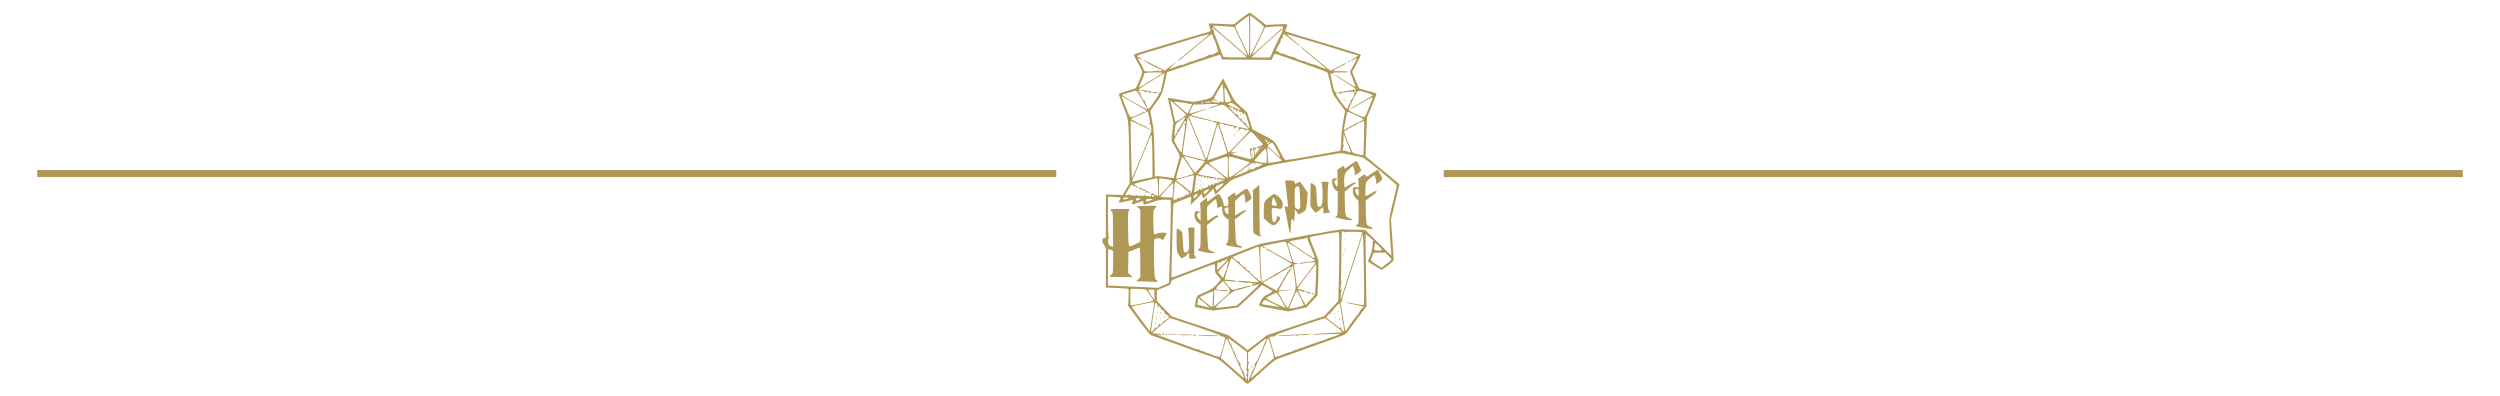 <?xml version="1.0" encoding="UTF-8"?>
<!DOCTYPE svg PUBLIC "-//W3C//DTD SVG 1.1//EN" "http://www.w3.org/Graphics/SVG/1.1/DTD/svg11.dtd">
<!-- Creator: CorelDRAW 2020 (64 Bit) -->
<svg xmlns="http://www.w3.org/2000/svg" xml:space="preserve" width="373.885mm" height="59.267mm" version="1.1" style="shape-rendering:geometricPrecision; text-rendering:geometricPrecision; image-rendering:optimizeQuality; fill-rule:evenodd; clip-rule:evenodd"
viewBox="0 0 37388.52 5926.66"
 xmlns:xlink="http://www.w3.org/1999/xlink"
 xmlns:xodm="http://www.corel.com/coreldraw/odm/2003">
 <defs>
  <style type="text/css">
   <![CDATA[
    .str0 {stroke:#AF9855;stroke-width:105.83;stroke-miterlimit:22.926}
    .fil0 {fill:none}
    .fil1 {fill:#AF9855}
   ]]>
  </style>
 </defs>
 <g id="Camada_x0020_1">
  <g id="section-lufa-lufa.svg">
   <line class="fil0 str0" x1="15797.07" y1="2595.73" x2="557.07" y2= "2595.74" />
   <line class="fil0 str0" x1="36831.45" y1="2595.73" x2="21591.45" y2= "2595.74" />
   <path class="fil1" d="M18579.32 265.75c-54.92,42.75 -107.81,83.5 -117.52,90.59 -13.55,9.87 -59.88,10.28 -198.36,1.77 -99.38,-6.1 -182.7,-9.1 -185.13,-6.65 -2.46,2.44 3.36,27.36 12.91,55.34 9.69,28.44 13.23,54.62 8.02,59.31 -5.16,4.61 -28.68,13.39 -52.31,19.53 -23.6,6.13 -180.6,52.26 -348.85,102.52 -168.28,50.26 -356.69,106.33 -418.68,124.58 -61.99,18.27 -132.03,39.94 -155.65,48.18 -23.6,8.23 -70.73,22.73 -104.67,32.21 -33.95,9.47 -61.73,23.15 -61.73,30.39 0,7.23 29.66,65.41 65.93,129.27 74.72,131.6 74.3,110.53 5.69,274.18 -20.82,49.63 -44.24,93.42 -52.04,97.29 -7.81,3.87 -64.24,20.91 -125.41,37.87 -61.15,16.96 -113.59,37.07 -116.53,44.68 -2.93,7.62 26.2,92.48 64.69,188.58 82.61,206.18 78.72,172.78 88.11,757.99l6.3 391.27 -105.09 171.23 -250.3 -7.03 0 644.71 -26.83 6.72c-35.85,8.99 -35.85,52.49 0,105.22l26.83 39.5 0 596c49.24,2.02 318.91,10.84 334.38,20.4 7.86,4.87 9.45,46.7 4.92,130.07l-6.69 122.9 161.58 217.17c149.41,200.87 164.94,218.18 206.72,230.51 24.84,7.32 81.38,27.17 125.67,44.1 73.45,28.07 604.84,216.8 791.74,281.2 87.42,30.14 81.05,25.03 464.03,369.31 40.82,36.69 24.92,46.14 209.52,-124.62 171.22,-158.33 233.9,-208.26 286.97,-228.47 31.12,-11.85 225.64,-81.39 432.3,-154.54 206.64,-73.16 385.37,-137.4 397.17,-142.75 11.83,-5.34 58.6,-22.72 103.98,-38.62 45.38,-15.91 84.93,-35.22 87.9,-42.92 2.96,-7.7 26.8,-42.15 52.96,-76.52 82.45,-108.34 163.49,-217.91 244.9,-327.05 -2.02,-125.43 -18.86,-1080.8 -11.96,-1080.8 6.86,0 95.03,79.84 110.1,93.27l-7.91 84.48c-5.43,57.71 -18.26,107.53 -40.54,157.27 -17.94,40.06 -30.72,74.45 -28.39,76.46 17.23,14.85 198.23,124.52 205.48,124.52 5.05,0 47.6,-29.74 94.51,-66.07 68.29,-52.86 85.25,-71.6 84.9,-93.79 -0.26,-15.27 -9.42,-155.58 -20.4,-311.82l-19.89 -284.05 127.34 -524.9c-167.46,-141.77 -339.82,-277.93 -507.58,-419.32l20.64 -577.97 71.36 -171.25c39.24,-94.19 71.33,-176.57 71.33,-183.08 0,-6.5 -24.9,-17.56 -55.32,-24.57 -68.88,-15.87 -137.28,-37.61 -204.98,-58.14 -28.19,-62.81 -56.79,-125.49 -80.64,-190.13l-21.78 -59.05 68.05 -123.19c37.44,-67.75 64.27,-127.01 59.61,-131.68 -8.78,-8.84 -494.32,-159.06 -892.09,-276.02 -126.95,-37.33 -232.99,-69.56 -235.69,-71.64 -2.67,-2.08 1.35,-19.28 8.97,-38.21 32.57,-80.93 44.66,-75.05 -136.4,-66.33l-162.24 7.81c-32.87,-25.84 -232.72,-184.94 -244.63,-184.94 -5.16,0 -54.32,34.97 -109.28,77.72zm103.75 270.62c-0.24,162.16 -2.36,294.83 -4.74,294.83 -2.35,0 -18.02,-30.14 -34.79,-66.99 -16.75,-36.85 -62.44,-133.52 -101.52,-214.81 -39.08,-81.3 -70.75,-151.25 -70.35,-155.44 1.05,-11.61 196.9,-161.28 204.86,-156.55 3.84,2.28 6.75,136.81 6.54,298.96zm158.25 -194.23c35.42,29.26 63.13,59.03 61.56,66.16 -1.56,7.12 -48.39,106.41 -104.03,220.61l-101.18 207.65 -1.27 -608.19c49.28,37.08 97.3,74.45 144.92,113.77zm-449.35 56.06l65.91 5.68 97.79 206.8c53.79,113.75 97.79,210.07 97.79,214.05 0,12.36 -38.26,-12.49 -76.33,-49.55 -20,-19.48 -65.38,-60.13 -100.81,-90.33 -214.63,-182.94 -333.19,-286.74 -336.18,-294.3 -3.25,-8.17 106.74,-4.83 251.83,7.65zm793.17 28.34c-0.77,19.17 -6.64,44.48 -13.04,56.28 -24.4,44.93 -126.84,255.66 -127.24,261.67 -0.21,3.48 -11.91,30.85 -25.96,60.84l-25.53 54.51c-32.14,0.01 -275.51,1.13 -275.51,-3.75 0,-3.28 52.2,-53.03 183.54,-174.96 25.46,-23.62 144.36,-130.33 207.3,-186.04 12.36,-10.93 34.08,-29.09 48.26,-40.35 34.08,-27.02 18.2,-41.16 -6.93,-13.75 -10.37,11.31 -67.18,62.72 -126.2,114.24 -59.06,51.53 -148.33,131.96 -198.44,178.74 -50.09,46.77 -93.08,83.04 -95.54,80.59 -5.75,-5.73 168.18,-358.25 191.87,-406.78l88.61 -6.05c188.81,-12.87 176.43,-14.63 174.81,24.81zm-926.12 89.52c226.54,193.16 383.62,331.21 383.67,337.23 0,3.3 -78.05,5.71 -173.51,5.35 -144.83,-0.53 -174.23,-3.29 -177.8,-16.72 -3.63,-13.65 -20.32,-57.63 -67.07,-176.87 -20.1,-51.18 -38.94,-102.92 -60.54,-153.49 -8.36,-19.57 -12.75,-39.52 -9.79,-44.34 2.99,-4.82 -1.75,-14.73 -10.53,-22.02 -15.4,-12.76 -21.77,-32.06 -10.58,-32.06 2.99,0 59.77,46.31 126.15,102.92zm-174.52 -2.61c0,3.06 -173.83,149.08 -246.85,207.34 -66.42,53.01 -130.67,109.2 -197.68,161.48 -17.09,13.35 -28.76,26.56 -25.95,29.36 2.8,2.8 29.47,-15.35 59.29,-40.35 29.82,-24.98 75.3,-62.32 101.07,-82.95 25.8,-20.64 90.41,-73.71 143.62,-117.94 169.01,-140.48 198.33,-162.26 209.39,-155.45 5.95,3.66 10.8,15.06 10.8,25.32 0,10.27 4.31,23.26 9.55,28.85 15.32,16.34 79.69,208.71 72.31,216.09 -3.71,3.68 -6.8,-0.13 -6.88,-8.48 -0.11,-9.07 -3.34,-10.87 -8.05,-4.47 -16.13,21.93 -97.49,59.54 -104.48,48.29 -4.42,-7.16 -17.22,-4.08 -35.66,8.6 -33.77,23.18 -90.86,47.07 -104.86,43.85 -5.37,-1.24 -33.6,8.76 -62.71,22.21 -29.1,13.45 -65.85,25.12 -81.67,25.91 -15.82,0.79 -35.48,6.79 -43.69,13.32 -17.8,14.16 -92.02,39.45 -122.29,41.66 -11.8,0.86 -43.2,11.51 -69.77,23.67 -99.27,45.42 -106.46,40.73 -37.59,-24.4 74.5,-70.43 63.21,-65.19 -45.01,20.94l-77.2 61.44c-38.93,-20.35 -312.56,-165.84 -320.23,-158.1 -3.36,3.35 3.02,9.47 14.21,13.61 11.16,4.13 22.73,10.27 25.69,13.65 2.94,3.37 24.68,16.25 48.31,28.61 23.6,12.36 61.04,32.78 83.19,45.37 22.14,12.6 40.24,19.84 40.24,16.07 0,-3.76 8.86,1.16 19.66,10.92 10.82,9.78 22.3,15.14 25.53,11.93 3.2,-3.22 8.71,1.59 12.2,10.69 4.66,12.16 -0.66,16.54 -20.14,16.54 -14.57,0 -26.59,-6.02 -26.67,-13.4 -0.13,-10.69 -1.87,-10.68 -8.7,0.04 -4.92,7.74 -23.02,11.74 -42.78,9.44 -18.84,-2.2 -34.21,-1 -34.21,2.65 0,8.41 -103.37,0.2 -117.74,-0.69l-33.39 -65.64c-18.39,-36.12 -40.19,-75.34 -48.5,-87.16 -19.32,-27.53 -20.46,-55.67 -1.67,-41.17 7.38,5.71 23.07,13.6 34.9,17.54 17.33,5.79 16.3,3.05 -5.37,-14.18 -14.77,-11.74 -32.89,-21.45 -40.27,-21.58 -32.76,-0.58 -9.13,-29.82 32.2,-39.88 25.11,-6.11 156.74,-45.26 292.52,-87.01 583.49,-179.39 735.33,-223.29 735.33,-212.54zm1235.45 86.49c61.38,49.67 113.66,88.27 116.18,85.76 2.51,-2.52 2.56,-6.13 0.1,-8.02 -38.07,-29.37 -192.35,-159.39 -192.35,-162.1 0,-2.04 15.72,0.01 34.9,4.54 41.54,9.82 794.36,236.86 909.48,274.28 44.1,14.35 88.79,26.08 99.27,26.08 34.26,0 20.16,20.86 -34.42,50.92 -29.43,16.22 -53.58,33.51 -53.66,38.43 -0.28,12.63 96.47,-47.49 96.47,-39.66 0,7.56 -92.04,175.76 -106.79,203.07 11.02,28.37 87.36,220.4 81.39,226.4 -6.22,6.2 -190.87,-115.07 -216.14,-130.06 -14.52,-8.59 -108.23,-67.65 -98.88,-52.59 3.81,6.14 79.64,56.15 168.52,111.13 88.92,54.98 157.9,103.14 153.35,107.02 -4.58,3.88 -63.4,15.04 -130.73,24.79 -67.37,9.76 -125.2,20.47 -128.54,23.79 -7.4,7.43 22.43,29.35 31.22,15.08 3.47,-5.56 22.92,-12.54 43.24,-15.49 171.58,-24.96 188.25,-16.99 144.54,69.18 -15.32,30.16 -32.04,52.25 -37.18,49.07 -5.15,-3.17 -6.95,3.43 -3.99,14.69 3.07,11.76 -3.36,29.14 -15.11,40.88 -11.24,11.24 -18.89,25.14 -16.96,30.91 1.93,5.77 -2.88,19.22 -10.69,29.9 -12.94,17.64 -21.83,8.96 -97.47,-95.22 -75.41,-103.84 -81.52,-115.9 -64.85,-128.06 16.62,-12.13 15.9,-13.34 -7.14,-12.42 -23.92,0.96 -27.41,-6.89 -54.4,-122.25 -32.97,-140.8 -37.52,-182.73 -17.7,-162.94 17.17,17.16 30.72,16.36 23.89,-1.4 -4.39,-11.44 17.04,-13.73 107.69,-11.47 64.66,1.6 113.16,-1.46 113.16,-7.17 0,-10.94 1.59,-10.79 -128.14,-12.15l-90.57 -0.95c8.85,-7.04 60.94,-50.79 67.13,-44.62 7.1,7.1 44.26,-34.11 50.88,-29.74 6.69,4.47 89.8,-44.76 89.88,-53.25 0.11,-9.44 -215.92,105.44 -246.99,121.68l-45.54 -35.37c-57.52,-44.68 -348.77,-283.74 -381,-312.76 -13.28,-11.96 -23.89,-17.28 -23.6,-11.83 1.04,17.7 385.9,322.38 385.9,332.17 0,6.5 -120.92,-37.93 -135.02,-49.6 -7.62,-6.33 -29.9,-13.12 -49.48,-15.07 -19.55,-1.95 -59.71,-14.37 -89.24,-27.59 -29.5,-13.22 -60.91,-24.93 -69.77,-26.01 -32.97,-4.02 -102.58,-30.34 -119.73,-45.26 -9.73,-8.49 -34.44,-16.99 -54.87,-18.88 -20.45,-1.9 -48.71,-10.77 -62.81,-19.71 -14.08,-8.94 -45.85,-19.5 -70.59,-23.47 -24.77,-3.98 -50.72,-14.09 -57.68,-22.47 -6.99,-8.38 -19.34,-15.24 -27.47,-15.24 -8.12,0 -14.79,-3.88 -14.79,-8.62 0,-14.36 57.13,-125.12 66.52,-128.97 4.82,-1.98 6.09,-7.91 2.83,-13.19 -9.15,-14.81 16.11,-54.43 29.48,-46.17 7.17,4.42 8.81,2.4 4.12,-5.16 -8.83,-14.28 1.7,-55.16 14.18,-55.16 4.58,0 58.58,40.63 119.97,90.32zm160.1 344.19c197.8,68.96 365.04,132.16 371.66,140.42 6.64,8.26 22.99,66.8 36.3,130.07 40.11,190.39 40.43,191.12 142.9,324.56 7.01,9.1 29.21,39.94 49.37,68.52l36.64 51.95 -28.83 156.6c-17.23,93.6 -28.74,193.71 -28.58,248.88 0.13,50.77 -2.78,114.24 -6.46,141.04l-6.69 48.74c-175.89,32.84 -351.84,63.85 -528.21,94.09 -279.4,47.9 -296.95,49.69 -309.94,31.96 -7.59,-10.34 -34.42,-58.16 -59.66,-106.27 -96.15,-183.25 -65.83,-157.02 -356.18,-308.32l-59.69 -31.1 -81.73 -255.05 -96.05 -86.19c-92.26,-82.77 -98.71,-91.65 -163.11,-223.51 -32.53,-66.66 -64.87,-133.26 -99.8,-198.68 -48.25,81.49 -97.53,162.91 -144.09,245.31 -27.28,48.31 -48.71,57.08 -229.77,94.05 -80.11,16.35 -59.9,18.35 -373.62,-37.05 -40.19,-7.09 -74.74,-11.15 -76.83,-9.01 -4.8,4.89 70.67,323.36 81.15,368.34l-15.93 134c-15.64,131.29 -15.51,134.75 6.48,171.51 82.02,137.19 106.52,187.12 101.94,207.76 -8.67,39.17 -85.11,311.97 -88.45,315.64 -1.72,1.91 -54.58,-4.57 -117.44,-14.41 -62.9,-9.84 -125.34,-15.14 -138.8,-11.76l-24.51 6.13 -7.19 -344.59c-6.43,-307.49 -10.22,-360.45 -35.09,-491.82l-27.91 -147.24 51.14 -73.41c28.1,-40.37 54.14,-75.8 57.87,-78.75 3.7,-2.95 21.91,-29.48 40.45,-58.96 25.38,-40.34 42.28,-92.51 68.42,-210.94l34.74 -157.34 384.29 -129.41c211.34,-71.18 391.05,-129.41 399.33,-129.41 8.26,0 19.5,15.68 25,34.84l10.01 34.84 744.14 5.64 21.19 -47.86c20,-45.15 22.94,-47.34 51.57,-38.53 16.69,5.14 192.19,65.77 389.97,134.72zm687.04 -27.17c-20.86,12.85 -9.25,23.04 10.74,10.72 20.81,-12.87 9.23,-23.02 -10.74,-10.72zm-2784.69 177.39c-6.69,6.7 -24.18,18.49 -38.81,26.2 -14.63,7.7 -67.68,40.65 -117.85,73.2 -110.22,71.49 -193.25,120.85 -193.25,114.9 0,-6.13 53.53,-135.8 65.38,-158.39 5.4,-10.24 9.79,-26.07 9.79,-35.19 0,-25.63 31.83,-31.91 164.41,-32.43 91.49,-0.36 119.46,2.61 110.33,11.71zm10.27 124.1c-14.95,67.06 -29.74,132.78 -32.86,146.05 -3.12,13.27 -12.68,24.12 -21.22,24.12 -9.29,0 -13.13,6.36 -9.53,15.77 8.72,22.58 -150.13,230.5 -152.34,228.06 -18.13,-19.89 -58.58,-109.83 -54.32,-120.86 3.52,-9.2 0.18,-12.6 -8.97,-9.09 -8.76,3.36 -17.62,-4.33 -22.17,-19.31 -4.21,-13.69 -14.9,-33.18 -23.79,-43.3 -8.89,-10.13 -13.79,-27.57 -10.85,-38.78 3.57,-13.67 0,-19.95 -10.93,-19.11 -21.46,1.66 -31.05,-25.54 -8.7,-25.54 23.09,0 20.04,-24.59 6.24,-16.08 -5.9,3.65 -10.74,2.63 -10.74,-2.26 0,-4.89 35.03,-30.31 77.84,-56.51 42.81,-26.2 128.43,-80.09 190.26,-119.76 61.86,-39.67 113.99,-70.6 115.86,-68.73 1.88,1.86 -8.83,58.27 -23.78,125.33zm905.38 231.54l1.16 77.45 -33.87 -6.77c-24.47,-4.88 -31.72,-3.27 -26.08,5.81 5.79,9.36 -8.21,10.78 -54.72,5.55 -70.78,-7.97 -76.41,-10.48 -60.03,-26.83 8.46,-8.45 22.62,-8.11 50.98,1.25 21.62,7.12 41.73,10.51 44.72,7.54 2.96,-2.98 -9.37,-8.65 -27.44,-12.62 -18.07,-3.95 -35.61,-11.63 -38.97,-17.05 -7.71,-12.51 110.62,-204.57 129.3,-235.74l6.88 61.98c3.81,34.09 7.43,96.83 8.07,139.43zm71.43 -43.65c26.46,56.92 46.84,104.25 45.27,105.19 -19.26,11.62 -84.69,22.95 -89.29,15.47 -8.97,-14.46 -19.4,-224.14 -11.17,-224.14 3.89,0 28.74,46.57 55.19,103.48zm-1304.76 -50.37c0,7.55 8.2,10.06 20.34,6.21 11.67,-3.7 27.36,0.58 36.89,10.08 10.21,10.21 19.1,12.39 23.23,5.73 9.34,-15.09 22.67,-13.48 41.14,4.97 13.92,13.89 17.38,13.89 28.92,0 10.45,-12.58 10.13,-15.95 -1.61,-16.6 -8.1,-0.45 -21.99,-2.32 -30.83,-4.16 -74.53,-15.45 -118.08,-17.75 -118.08,-6.23zm-40.51 40.69c14.74,22.12 45.19,73.97 67.65,115.24 22.44,41.27 48.45,86.86 57.79,101.32 16.19,25.04 15.98,25.9 -4.47,18.2 -21.96,-8.27 -182.7,-97.28 -304.14,-168.42 -37.39,-21.91 -63.53,-42.59 -58.02,-45.97 12.51,-7.73 186.24,-59.23 202.4,-60 6.59,-0.31 24.03,17.53 38.79,39.63zm3258.9 -28.67c-5.03,15.02 -23.07,15.02 -28.1,0 -5.09,-15.23 33.19,-15.23 28.1,0zm149.33 17.33c55.03,15.88 98.48,33.57 96.55,39.33 -1.93,5.76 -46.7,34.49 -99.51,63.84 -157.22,87.39 -241.91,138.55 -237.15,143.3 2.46,2.46 44.87,-19.26 94.27,-48.26 144.89,-85.05 235.9,-132.99 241.62,-127.28 4.6,4.6 -19.21,70.73 -50.93,141.4 -5.29,11.79 -21.22,50.38 -35.4,85.76 -17.57,43.81 -32.39,65.34 -46.52,67.5 -11.37,1.76 -66.43,-18.73 -122.31,-45.51 -85.07,-40.78 -101.45,-52.65 -100.65,-72.88 0.9,-22.39 84.03,-195.8 120.65,-251.57 19.97,-30.48 18.36,-30.53 139.38,4.37zm-3195.98 -5.26c0,4.7 6.06,9.17 13.41,9.93l37.57 3.89c13.31,1.4 24.16,-1.1 24.16,-5.55 0,-10.6 -75.14,-19.45 -75.14,-8.27zm-410.18 87.52c22.11,13.96 66.7,39.51 99.08,56.8 91.52,48.9 214.26,123.18 220.69,133.57 3.2,5.16 -1.11,9.38 -9.58,9.38 -8.49,0 -62.49,21.83 -120.04,48.5 -121.6,56.35 -112.61,60.16 -160.87,-68.25 -16.98,-45.15 -42.09,-107.1 -55.77,-137.68 -35.69,-79.59 -34.82,-80.96 26.49,-42.32zm3265.67 14.42c0,6.15 8.44,17.81 18.78,25.91 17.39,13.6 17.6,13.1 3.02,-6.73l-18.79 -25.91c-1.66,-2.46 -3.01,0.58 -3.01,6.73zm-2444.06 148.34l94.77 84.85 -30.35 24.64c-61.94,50.27 -132.77,88.98 -137.24,74.98 -2.41,-7.42 -16.98,-68.96 -32.44,-136.76 -13.46,-58.99 -26.87,-117.99 -40.82,-176.87 49.23,42.48 97.65,85.77 146.08,129.16zm32.67 -95.83c24.4,3.96 52.79,6.81 63.13,6.35 10.35,-0.46 18.79,3.06 18.79,7.82 0,4.76 14.5,6.95 32.2,4.9 17.72,-2.06 32.2,0.92 32.2,6.61 0,13.83 -55.29,115.71 -67.34,138.67l-28.05 -20.5c-15.42,-11.27 -57.04,-47.23 -92.47,-79.9 -35.43,-32.69 -68.02,-59.5 -72.44,-59.59 -4.45,-0.1 -8.07,-4.97 -8.07,-10.83 0,-10.33 27.36,-8.88 122.05,6.47zm425.43 -8.23c0,4.96 -22.94,9.09 -50.99,9.17 -39.4,0.12 -44.9,-1.69 -24.16,-7.95 37.52,-11.34 75.15,-11.95 75.15,-1.22zm-118.09 12.42c0,14.08 -21.48,14.08 -21.48,0 0,-14.09 21.48,-14.09 21.48,0zm476.7 25.59c63.71,49.1 97.53,81.58 84.99,81.59 -12.15,0.01 -175.26,-72.09 -185.66,-82.06 -7.94,-7.62 24.37,-24.78 46.99,-24.96 11.27,-0.09 35.4,11.36 53.68,25.43zm-240.53 -3.36c0,3.38 -37.25,17.82 -82.79,32.08 -45.56,14.27 -75.75,27.26 -67.1,28.89 8.63,1.62 51.94,-9.6 96.21,-24.93 140.81,-48.78 112.71,-61.46 321.36,145.02 102.1,101.04 183.8,185.57 181.53,187.82 -2.25,2.26 -36.94,-4.7 -77.07,-15.45 -64.03,-17.16 -72.18,-17.52 -66.57,-2.91 3.81,9.89 -5.69,30.07 -23.42,49.74l-29.84 33.09c18.53,-16.95 72.24,-69.68 93.53,-69.68 29.92,0 51.54,12.45 43.86,25.24 -4.97,8.29 -2.17,8.07 8.66,-0.67 16.61,-13.41 66.51,-6.85 60.98,8.01 -5.77,15.52 -301.04,321.17 -310.27,321.17 -5.01,0 -11.91,-13.28 -15.32,-29.48 -3.42,-16.21 -10.77,-37.85 -16.3,-48.09 -5.56,-10.24 -10.11,-30.34 -10.11,-44.67 0,-14.33 -5.26,-27.81 -11.72,-29.95 -6.46,-2.15 -12.41,-18.23 -13.28,-35.74 -0.85,-17.5 -5.9,-34.93 -11.25,-38.73 -5.29,-3.8 -10.18,-21.88 -10.85,-40.18 -0.66,-18.29 -4.47,-33.27 -8.49,-33.29 -7.27,-0.02 -41.01,-105.18 -41.01,-127.83 0,-13.13 51.81,-4.7 69.24,11.27 5.61,5.14 25.85,9.34 44.98,9.34 19.13,0 37.89,5.02 41.7,11.16 3.78,6.13 14.95,8.65 24.79,5.61 9.84,-3.06 24.82,-1.21 33.29,4.1 13.3,8.34 13.36,12.32 0.18,29.24 -14.6,18.78 -14.31,18.81 6.91,0.81 12.17,-10.31 31.01,-18.76 41.85,-18.76 40.96,0 2.31,-14.6 -104.32,-39.4 -60.7,-14.11 -122.4,-28.12 -137.16,-31.12 -14.76,-3 -43.74,-10.05 -64.4,-15.64 -47.41,-12.87 -53.68,-12.81 -53.68,0.4 0,5.9 3.62,10.16 8.04,9.46 4.44,-0.71 11.67,-0.1 16.11,1.34 11.34,3.64 22.92,6.13 34.37,9.3 2.67,0.74 -2.27,24.25 -11.01,52.26 -25.21,80.83 -124.54,423.62 -130.51,450.38 -8.52,38.05 -21.57,38.03 -34.16,-0.06 -6.38,-19.21 -64.38,-162.73 -128.88,-318.93 -64.53,-156.19 -115.84,-285.44 -114.06,-287.21 2.96,-2.99 173.46,37.07 209.81,49.29 8.87,2.98 19.37,4.77 23.34,3.99 3.99,-0.8 30.56,5.63 59.05,14.25 61.44,18.63 57.15,18.1 57.15,7.06 0,-4.88 -68.84,-24.76 -152.95,-44.19 -84.14,-19.42 -157.14,-39.12 -162.25,-43.8 -5.1,-4.67 47.18,-26.24 116.18,-47.94 68.98,-21.69 123.25,-41.64 120.55,-44.33 -2.67,-2.69 -33.23,4.47 -67.87,15.92 -103.95,34.34 -188.43,56.87 -193.65,51.65 -6.25,-6.25 50.5,-114.5 59.16,-131.63 24.44,-0.53 187.05,-3.32 190.48,-6.73 5.71,-5.73 186.98,-2.37 186.98,3.45zm199.36 45.67c9.13,-3.49 17.97,7.43 24.56,30.32 8.38,29.06 10.5,31 11.27,10.34 0.82,-21.36 3.54,-23.29 17.06,-12.09 8.87,7.35 16.78,23.61 17.57,36.15 1.4,21.84 1.67,21.79 6.14,-1.31 5.82,-30.29 24.74,-31.33 32.46,-1.77 4.24,16.07 8.23,18.52 14.29,8.73 11.78,-19.01 41.78,6.54 43.74,37.23 1.4,21.84 1.66,21.79 6.11,-1.31 6.27,-32.55 19.66,-30.38 33.2,5.36 28.26,74.61 64.46,195.63 58.48,195.63 -15.19,0 -56.31,-48.09 -56.31,-65.85 0,-12.06 -5.61,-17.09 -15,-13.49 -17.67,6.78 -49.1,-33.98 -50.16,-65.08 -0.74,-20.88 -1.09,-20.92 -8.87,-1.14 -7.64,19.53 -8.99,19.27 -26.06,-5.06 -9.89,-14.12 -18.07,-35.44 -18.18,-47.4 -0.1,-16.52 -2.4,-18.19 -9.52,-6.97 -7.2,11.34 -22.01,2.04 -64.21,-40.35 -30.19,-30.29 -54.91,-60.81 -54.91,-67.81 0,-9.4 3.15,-9.58 12.04,-0.7 6.64,6.62 18.47,9.58 26.3,6.57zm-1237.43 142.38c15.38,66.68 16.3,84.75 5.11,98.54 -9.58,11.82 -9.82,14.56 -0.77,9.14 18.66,-11.18 37.55,66.06 25.93,106.05 -23.15,79.73 -280.51,704.98 -287.36,698.13 -5.72,-5.71 -24.32,-847.92 -18.84,-853.38 7.81,-7.78 293.14,143.27 300.94,135.41 2.96,-2.96 -14.27,-14.04 -38.26,-24.61 -24,-10.57 -43.63,-23.12 -43.63,-27.88 0,-4.77 -9.08,-8.66 -20.16,-8.66 -11.09,0 -26.17,-7.23 -33.53,-16.08 -7.35,-8.84 -22.14,-16.08 -32.86,-16.08 -10.74,0 -22.17,-4.26 -25.4,-9.47 -7.38,-11.91 -86.1,-47.14 -105.86,-56.41 14.26,-8.66 65.69,-41.31 77.08,-41.31 4.94,0 44.68,-16.71 88.29,-37.14 43.6,-20.42 81.81,-37.3 84.9,-37.51 3.12,-0.22 14.1,36.36 24.42,81.26zm3085.23 -28.52c63.58,29.22 117.13,57.74 119.04,63.4 1.87,5.66 -7.49,13.75 -20.83,17.97 -13.33,4.22 -31.06,14.52 -39.45,22.87 -8.36,8.35 -29.13,17.97 -46.11,21.37 -17.02,3.4 -30.91,9.26 -30.91,13.02 0,3.76 -25.37,18.52 -56.35,32.77 -31.01,14.26 -64.85,33.05 -75.22,41.77 -25.99,21.84 -30.03,13.58 -17.76,-36.13 5.8,-23.42 12.31,-54.64 14.45,-69.38 6.9,-47.29 31.22,-160.79 34.42,-160.79 1.72,0 55.14,23.91 118.72,53.13zm-1724.26 -4c0.53,12.49 3.07,15.03 6.48,6.48 7.48,-18.73 -7.58,-34.08 -6.48,-6.48zm54.5 47.35c0,36.01 12.6,4.3 5.42,-13.4 -2.96,-7.37 -5.42,-1.34 -5.42,13.4zm-904.4 50.91c-19.13,33.91 -43.02,73.7 -53.07,88.44 -10.08,14.74 -31.33,52.6 -47.26,84.14 -15.9,31.55 -30.56,55.66 -32.54,53.6 -2.01,-2.06 0.47,-44.75 5.5,-94.86 7.41,-73.44 13.47,-94.24 31.41,-107.2 12.25,-8.84 42.7,-31.7 67.65,-50.81 24.98,-19.1 49.37,-34.78 54.24,-34.84 4.87,-0.06 -6.8,27.63 -25.93,61.53zm95.3 -2.68c11.59,29.48 50.96,125.96 87.45,214.4 94.98,230.06 140.28,346.18 140.28,359.59 0,6.43 -8.44,9.07 -18.78,5.89 -10.35,-3.17 -50.2,-13.25 -88.56,-22.38 -59.69,-14.21 -166.53,-41.7 -212.01,-54.57 -18.04,-5.1 -17.01,-30.45 7.38,-181.34 11.46,-70.75 25.98,-169.64 32.31,-219.75 15.16,-120.13 22.62,-163.81 27.14,-159.21 2.04,2.08 13.21,27.9 24.79,57.37zm-53.28 19.61c2.59,13.29 -1.51,15.97 -16.09,10.51 -16.64,-6.23 -17.54,-4.83 -5.95,9.4 11.06,13.59 9.63,41.55 -7.46,149.4 -11.59,72.96 -24.29,165.24 -28.26,205.03 -3.97,39.79 -9.76,72.36 -12.83,72.36 -9.18,0 -32.73,-33.42 -72.55,-102.87 -37.47,-65.41 -46.86,-100.8 -26.7,-100.8 5.9,0 10.74,-9.06 10.74,-20.14 0,-11.06 7.25,-26.12 16.09,-33.46 8.86,-7.35 16.11,-20.15 16.11,-28.45 0,-8.31 7.25,-17.88 16.09,-21.27 8.86,-3.4 16.11,-15.31 16.11,-26.47 0,-11.16 3.63,-20.31 8.05,-20.33 4.44,-0.03 20.13,-26.53 34.9,-58.92 26.24,-57.55 44.79,-69.76 51.75,-33.99zm2660.44 228.81c-3.95,139.57 -9.08,255.68 -11.41,258.01 -9.26,9.24 -137.79,-22.81 -156.31,-38.98 -18.29,-15.94 -129.15,-280.55 -129.15,-308.21 0,-6.76 18.13,-21.68 40.27,-33.16 22.15,-11.48 86.15,-45.67 142.24,-75.95 56.09,-30.3 106.37,-55.16 111.74,-55.28 5.79,-0.12 6.85,103.07 2.62,253.57zm-2149.66 -100.73c14.81,48.47 44.05,140.88 64.98,205.35 20.93,64.47 38.04,120.6 38.04,124.73 0,7.64 -290.14,109.73 -295.77,104.08 -4.93,-4.84 128.3,-443.85 141.6,-503.96 9.69,-43.71 21.33,-27.82 51.15,69.8zm550.38 99.71c46.22,50.58 85.59,96.33 87.53,101.66 1.93,5.32 -18.6,15.59 -45.62,22.81 -29.02,7.76 -49.16,19.33 -49.16,28.3 0,12.26 3.1,12.61 16.12,1.82 13.86,-11.49 15.95,-7.57 15.02,28.17 -0.92,36.56 -2.09,38.31 -9.65,14.71 -7.97,-24.83 -8.73,-24.04 -10.43,10.72 -1.51,31.13 -3.38,33.86 -11.06,16.08 -8.09,-18.86 -9.28,-17.82 -9.95,8.67 -0.45,17.19 -5.37,27.27 -11.51,23.48 -5.9,-3.64 -10.37,-29.25 -9.97,-56.91 0.58,-37.95 3.02,-45.03 9.97,-28.84 8.82,20.45 9.27,20.33 9.98,-2.68 0.56,-17.53 -5.34,-24.12 -21.56,-24.12 -18.52,0 -21.38,5.01 -16.83,29.48 18.44,98.92 18.25,106.05 -3.63,125.81 -20.98,18.98 -21.64,18.91 -21.64,-2.05 0,-11.89 -2.8,-45.2 -6.24,-74.02 -4.63,-38.73 -3.26,-48.22 5.21,-36.34 9.5,13.33 11.48,11.96 11.61,-8.04 0.16,-25.12 -7.3,-29.29 -28.41,-15.88 -8.76,5.57 -9.69,22.17 -3.12,56.12 5.1,26.51 9.49,60.98 9.76,76.6l0.48 28.42c-64.16,-17.45 -128.66,-35.82 -193.23,-51.42 -101.18,-24.5 -108.66,-34.07 -40.27,-51.52l45.61 -11.63 -118.08 11.93 26.86 -30.69c55.27,-63.22 273.02,-282.6 280.48,-282.6 4.26,0 45.54,41.39 91.73,91.96zm-1576.39 15.51c-2.14,22.44 -0.95,38.98 2.65,36.76 3.6,-2.22 7.06,118.19 7.7,267.58l1.16 271.62c-62.67,11.1 -124.12,24.94 -186.18,39.23 -64.64,14.88 -118.43,25.99 -119.54,24.7 -1.09,-1.29 2.04,-12 6.96,-23.79l58.34 -139.36c27.14,-64.85 88.95,-216.57 137.34,-337.16 83.35,-207.71 100.6,-234 91.57,-139.58zm1224.28 -56.55c-13.36,17 -12.99,17.37 4.05,4.05 17.89,-14.01 23.58,-22.81 14.74,-22.81 -2.22,0 -10.69,8.44 -18.79,18.76zm1701.8 120.13c27.15,67.55 49.35,126.63 49.35,131.31 0,11.06 -32.2,11.86 -32.2,-1.88 0,-5.7 -6.75,-7.79 -15.03,-4.62 -8.25,3.16 -17.91,1.05 -21.48,-4.7 -3.55,-5.74 -16.12,-7.92 -27.92,-4.83 -18.12,4.73 -21.45,0.31 -21.45,-28.44 0,-18.73 4.52,-31.26 10.05,-27.85 6.19,3.84 6.32,-6.75 0.32,-27.69 -5.37,-18.64 -6.62,-38.97 -2.75,-45.19 3.83,-6.22 5.71,-35.69 4.12,-65.48 -1.56,-29.79 -0.5,-51.75 2.38,-48.8 2.89,2.94 27.47,60.62 54.61,128.17zm-1197.68 -27.65c5.38,27.9 -21.62,13.43 -19.58,2.24 2.92,-15.66 -40.3,-30.98 -5.59,-25.5 11.72,1.86 23.08,12.32 25.17,23.26zm28.83 27.85c-25.49,28.18 -45.21,13.6 -19.65,-5.78 29.1,-22.03 41.54,-18.37 19.65,5.78zm113.51 102.84c29.18,51.99 51.78,98.34 50.19,103.01 -1.58,4.67 -29.47,-16.05 -61.94,-46.03 -32.46,-29.99 -68.71,-62.5 -80.51,-72.27 -50.98,-42.16 -53,-52.59 -14.63,-75.88 19.58,-11.89 39.66,-17.5 44.69,-12.48 5.02,5.02 33.02,51.67 62.2,103.65zm-251.19 -8.99c-6.62,25.03 -7.36,-49.33 -0.4,-32.15 2.94,7.25 3.12,21.72 0.4,32.15zm21.35 -16.54c-3.42,8.55 -5.96,6.01 -6.48,-6.48 -1.1,-27.65 14.01,-12.16 6.48,6.48zm180.28 64.01l85.47 77.5c23.23,21.06 39.07,41.44 35.21,45.28 -7.27,7.28 -191.08,39.01 -196.21,33.88 -3.75,-3.73 -16.45,-208.4 -18.45,-238.76 31.88,26.91 63.07,54.03 93.98,82.1zm-100.4 60.34c1.79,47.85 0.63,89.64 -2.6,92.86 -9.44,9.44 -181.24,-17.9 -181.24,-28.83 0,-5.46 37.26,-50.78 82.76,-100.71 95.15,-104.37 95.7,-104.16 101.08,36.68zm-379.07 -86.88c18.78,7.51 34.1,-7.62 6.48,-6.47 -12.49,0.51 -15.03,3.05 -6.48,6.47zm165.94 57c0,26.53 2.12,37.38 4.69,24.11 2.54,-13.27 2.54,-34.96 0,-48.23 -2.57,-13.27 -4.69,-2.42 -4.69,24.12zm1473.65 5.92c70.57,15.05 142.8,30.24 160.53,33.76 26.8,5.33 114.98,71.88 288.23,217.57l127.03 106.07c57.2,47.69 106.15,90.35 108.8,94.83 2.67,4.48 -21.3,111.85 -53.24,238.61 -40.77,161.71 -58.07,251.28 -58.05,300.14 0.06,72.82 18.52,389.34 27.47,470.27l5.18 46.84 -397.98 -388.47 -141.82 -0.74c-77.97,-0.39 -156.29,-2.67 -173.99,-5.08 -17.73,-2.4 -70.86,3.05 -118.08,12.07 -81.26,15.53 -254.75,46.04 -397.2,69.8 -35.42,5.9 -110.3,19.81 -166.39,30.95 -56.1,11.11 -121.31,23.1 -144.92,26.62 -70.77,10.53 -339.59,59.16 -397.21,71.83 -29.51,6.49 -114.04,35.7 -187.86,64.93 -224.77,89.07 -450.95,174.84 -676.3,262.47 -269.77,104.91 -486.2,185.79 -489.16,182.85 -4.66,-4.65 23.81,-1101.43 28.73,-1106.25 6.35,-6.27 252.18,-102.55 261.81,-102.55 10.59,0 -3.91,108.24 -5.61,123.3l166.05 -168.04c4.16,12.89 17.88,58.79 23.87,65.59 5.29,6.1 134.76,-124.6 152.1,-141.79 3.46,11.53 25.65,88.79 30.27,88.79 2.01,0 52.34,-47.04 111.82,-104.52 59.5,-57.47 121.1,-110.41 136.89,-117.62 26.3,-12 465.46,-184.08 527.9,-206.87 14.76,-5.38 113.8,-24.48 220.08,-42.44 106.26,-17.96 340.57,-58.52 520.65,-90.11 180.07,-31.62 339.69,-58.08 354.75,-58.82 15.05,-0.74 85.09,10.96 155.65,26.01zm-2437.31 32.1c29.53,9 70.56,19.08 91.23,22.4 20.66,3.32 40,9.18 42.94,13 2.96,3.84 10.21,7.13 16.11,7.33 26.91,0.91 101.97,18.22 101.97,23.51 0,5.02 -96.84,119.68 -135.91,160.91 -9.82,10.36 -19.21,2.75 -42.97,-34.82 -16.75,-26.45 -33.53,-48.09 -37.34,-48.1 -3.75,-0.01 -9.92,-12.08 -13.6,-26.82 -3.7,-14.74 -11.48,-26.8 -17.27,-26.8 -5.8,0 -10.53,-7.24 -10.53,-16.08 0,-8.84 -4.08,-16.08 -9.03,-16.08 -7.62,0 -17.17,-15.04 -42.51,-67 -5.11,-10.44 -5.72,-10.54 56.91,8.55zm9.58 127.64c39,58.69 70.9,111.76 70.88,117.92 -0.03,8.83 -108.88,44.04 -244.16,78.98 -20.72,5.35 -16.22,-29.11 18.1,-138.65 17.33,-55.35 37.01,-121.81 43.73,-147.68 14.82,-56.97 13.42,-58.09 111.45,89.43zm586.18 27.29c0,88.43 -2.67,160.79 -5.93,160.79 -5.02,0 -134.19,-100.24 -172.66,-133.99 -15.46,-13.56 -43.87,-36.46 -82.08,-66.18 -17.43,-13.55 -25.21,-26.11 -18.7,-30.13 21.9,-13.51 242.14,-90.21 260.58,-90.74 17.1,-0.49 18.79,14.05 18.79,160.25zm180.31 -122.09c75.01,21.28 140.34,42.38 145.21,46.86 4.84,4.49 -60.38,59.04 -144.94,121.22 -126.21,92.84 -155.02,109.87 -161.03,95.17 -4.02,-9.84 -7.62,-81.8 -8.04,-159.92 -0.64,-121.29 1.67,-142.04 15.82,-142.04 9.13,0 77.97,17.42 152.98,38.71zm1664.15 73.51c-39.34,26.35 -74.64,52.95 -78.47,59.14 -10.03,16.23 -26.94,2.44 -26.94,-22 0,-18.91 -4.81,-17.7 -50.98,12.79l-50.99 33.67 3.6 127.2c3.81,135.56 -4.15,154.81 -36.11,87.54 -18.5,-38.9 -18.39,-39.95 4.15,-54.9 33.34,-22.11 28.2,-35.93 -11.88,-32.07 -31.06,3 -35.3,7.38 -38.39,39.9 -4.79,50.09 25.08,123.19 57.41,140.47l26.59 14.2 0 180.05c0,175.71 -0.58,180.37 -24.15,193.04 -22.23,11.99 -18.15,14.55 50.98,32.1 102.71,26.03 187.86,36.03 187.86,22.04 0,-6.12 -17.07,-16.75 -37.94,-23.63 -62.15,-20.48 -67.79,-38.76 -70.44,-229.24l-2.38 -170.39c32.57,-23.7 63.36,-46.68 93.32,-73.99 18.2,-16.6 41.65,-32.89 52.1,-36.21 10.48,-3.32 19.02,-10.52 19.02,-16.02 0,-20.34 -39.9,-8.96 -96.6,27.52 -32.09,20.63 -62.12,37.51 -66.73,37.51 -4.63,0 -8.44,-41.46 -8.44,-92.14 0,-106.34 9.45,-127.66 84.38,-190.8l49.53 -41.75 14 47.11c7.7,25.91 12.03,57.97 9.68,71.23 -2.38,13.26 -2.46,24.12 -0.21,24.12 9.39,0 88.34,-53.69 95.17,-64.74 7.33,-11.83 -56.3,-149.65 -69.08,-149.65 -3.6,0 -38.74,21.56 -78.06,47.9zm-1453.06 -15.03c4.47,-7.21 17.25,-9.24 30.88,-4.92 21.85,6.93 35.42,9.15 87.63,14.32 16.72,1.65 17.91,3.73 5.37,9.4 -8.84,4.01 -29.53,16.38 -45.96,27.49 -16.41,11.12 -32.97,17.11 -36.78,13.31 -3.81,-3.8 -17.88,3.41 -31.33,16.01 -15.34,14.38 -32.62,20.79 -46.4,17.19 -12.09,-3.16 -24.72,-1.37 -28.02,3.97 -7.21,11.73 -37.25,18.84 -9.08,-14.4l20.45 -24.12c-9.15,7.73 -49.21,38.07 -42.01,49.75 3.2,5.14 -2.97,12.04 -13.68,15.33 -10.69,3.28 -34.29,13.19 -52.47,22.02 -18.15,8.85 -39.87,17.11 -48.28,18.39 -8.42,1.26 -20.67,5.65 -27.18,9.72 -22.17,13.86 -74.08,30.91 -63.29,20.79 5.91,-5.54 70.65,-54.4 143.86,-108.58 89.03,-65.91 135.68,-94.37 140.89,-85.95 5.82,9.41 9.71,9.49 15.4,0.28zm4.44 18.05c-13.36,17 -12.99,17.38 4.05,4.05 17.89,-14.01 23.58,-22.81 14.74,-22.81 -2.22,0 -10.69,8.45 -18.79,18.76zm-560.68 101.25c74.93,60.1 130.92,111.03 124.49,113.17 -6.45,2.16 -36.25,-0.54 -66.2,-5.98 -54.26,-9.85 -54.48,-9.77 -53.21,18.14 0.85,19.53 2.78,22.09 6.3,8.47 3.12,-12.07 11.19,-17.21 21.12,-13.4 8.81,3.37 27.7,6.14 41.98,6.14 35.31,0 30.43,25.46 9.85,17.56 -8.84,-3.39 -16.09,-0.98 -16.09,5.36 0,6.34 -6.85,8.91 -15.21,5.7 -8.36,-3.2 -18.07,1.61 -21.57,10.69 -3.49,9.08 -13.23,13.87 -21.67,10.64 -8.41,-3.22 -17.67,-0.1 -20.55,6.93 -3.76,9.14 -8.5,8.21 -16.65,-3.28 -9.92,-14.04 -11.37,-13.84 -11.53,1.53 -0.27,28.39 -32.18,34.27 -33.45,6.17 -1.03,-22.76 -1.37,-22.67 -8.33,2.22 -9.05,32.26 -30,40.71 -36.75,14.79 -4.13,-15.93 -5.24,-15.28 -6.27,3.72 -0.85,15.47 -12.73,27.59 -36.14,36.82 -19.19,7.57 -38.1,15.54 -42.05,17.72 -3.91,2.18 -9.41,-4.74 -12.17,-15.39 -4.15,-15.99 -5.23,-15.36 -6.27,3.63 -1.5,28.2 -33.1,43.79 -34.18,16.89 -0.69,-16.25 -1.69,-16.08 -8.6,1.47 -7.54,19.13 -76.89,56.65 -76.2,41.22 0.19,-4.12 7.28,-58.17 15.77,-120.07 8.47,-61.91 15.58,-116.17 15.74,-120.6 0.5,-11.59 32.57,-9.93 32.57,1.67 0,5.35 9.66,7.2 21.46,4.12 15.58,-4.07 21.8,-0.12 22.73,14.4 2.37,38.41 3.92,-17.51 20.48,-17.51 5.16,0 14.31,8.45 20.34,18.76 6.09,10.41 11.09,12.8 11.27,5.36 0.51,-20.87 32.44,-15.74 33.39,5.36 0.51,11.2 3.02,13.37 6.25,5.36 8.12,-20.1 35.64,-16.12 37.07,5.36 1,15.28 2.09,15.64 5.79,1.92 5.24,-19.4 68.11,-15.59 68.11,4.11 0,17.64 26.38,-12.78 20.66,-18.45 -2.59,-2.62 -64.35,-14.42 -137.19,-26.23 -72.84,-11.83 -134.88,-23.93 -137.87,-26.9 -2.97,-2.97 7.38,-18.98 22.99,-35.59 15.64,-16.59 43.89,-50.53 62.81,-75.4 18.95,-24.88 40.35,-45.38 47.6,-45.56 7.28,-0.18 74.48,48.85 149.38,108.96zm469.77 -63.73l-20.45 24.12 24.16 -20.42c22.7,-19.19 29.02,-27.82 20.45,-27.82 -2.04,0 -12.91,10.86 -24.16,24.12zm1847.24 98.4c-69.16,46.99 -86.41,54.75 -89.43,40.2 -6.87,-33.3 -17.54,-33.04 -65.32,1.71l-47.57 34.57 5.32 130.52 -40.96 -1.29c-37.6,-1.18 -41.25,1.27 -44.53,29.89 -6.62,57.94 9.42,105.72 46.96,140.09l36.3 33.18 1.38 170.34c1.35,166.32 0.77,170.82 -23.5,189.07l-24.84 18.74 26.59 6.19c211.19,49.32 295.96,49.53 190.26,0.53 -42.7,-19.82 -46.06,-24.61 -52.73,-74.78 -3.92,-29.47 -7.54,-112.23 -8.04,-183.91l-0.96 -130.3c46.63,-35.14 93.18,-70.44 140.1,-105.18 29.58,-21.85 31.43,-36.19 4.71,-36.19 -6.96,0 -41.99,18.94 -77.87,42.09 -69.34,44.77 -74.95,43.16 -72.25,-20.66 0.87,-20.61 2.4,-63.59 3.44,-95.46 1.8,-55.28 4.47,-60.33 58.23,-109.81 31.01,-28.52 61.83,-51.88 68.5,-51.92 15,-0.08 38.5,88.59 29.61,111.72 -8.87,23.07 -0.05,21.27 49.71,-10.09 52.34,-32.98 53.82,-52.91 9.74,-129.87 -18.15,-31.68 -33.92,-57.58 -35.06,-57.58 -1.13,0 -40.64,26.2 -87.79,58.2zm-1949.55 -18.01c-13.36,17.01 -12.99,17.38 4.05,4.06 17.88,-14.01 23.57,-22.81 14.73,-22.81 -2.22,0 -10.69,8.44 -18.78,18.75zm-711.44 75.04c-3.28,16.22 -8.44,53.6 -11.51,83.08 -10.37,100.44 -18.97,138.09 -35.19,154.3 -14.5,14.48 -15.45,13.74 -8.94,-6.77 5.42,-17.01 1.43,-26.11 -15.51,-35.14 -12.54,-6.69 -31.35,-20.26 -41.83,-30.13 -29.67,-28.03 -65.83,-49.84 -97.21,-76.24 -10.92,-9.21 -28.73,-22.21 -39.55,-28.89 -10.82,-6.67 -17.28,-14.48 -14.34,-17.35 7.96,-7.73 227.57,-70.37 250.43,-71.43 15.85,-0.74 18.49,4.79 13.65,28.57zm-539.33 79.29c9.34,89.38 8.71,202.12 -1.16,201.96 -4.42,-0.05 -28.87,-12.01 -54.32,-26.54 -40.93,-23.36 -45.53,-24.13 -40,-6.74 6.72,21.24 -26.78,58.87 -33.82,37.99 -2.14,-6.32 -18.33,-9.39 -35.98,-6.8 -27.39,4.02 -31.14,1.77 -25.75,-15.29 5.85,-18.52 5.43,-18.63 -5.76,-1.24 -13.87,21.51 -53.56,25.4 -54.8,5.37 -0.69,-10.72 -1.93,-10.72 -6.27,0 -6.59,16.27 -42.6,17.75 -52.25,2.14 -4.79,-7.7 -11.54,-7.44 -21.65,0.93 -8.17,6.8 -20.82,8.36 -28.55,3.54 -7.64,-4.76 -25.42,-7.14 -39.5,-5.34 -14.1,1.82 -29.71,-3.15 -34.71,-11.04 -6.8,-10.71 -9.16,-10.95 -9.29,-0.95 -0.25,18.22 -43.1,14.62 -43.1,7.22 0,-13.28 88.85,-154.62 97.21,-154.62 4.87,0 11.85,4.82 15.5,10.72 3.65,5.89 14.42,10.72 23.95,10.72 9.5,0 26.14,7.98 36.93,17.74 11.25,10.17 19.64,12.57 19.64,5.63 0,-6.65 -15.06,-19.87 -33.45,-29.37 -18.39,-9.49 -29.26,-21.19 -24.15,-25.99 7.01,-6.57 300.4,-80.49 337.84,-85.12 3.6,-0.44 9.63,28.84 13.44,65.08zm131.71 -49.23c36.17,3.99 71.92,11.04 79.43,15.68 16.67,10.28 0.53,32.04 -113.27,152.94l-80.25 85.24 0 -136.42c0,-136.07 0.06,-136.4 24.16,-130.56 13.28,3.22 53.74,9.13 89.93,13.12zm466.44 11.03c0.5,12.49 3.07,15.03 6.48,6.48 7.52,-18.81 -7.65,-34.01 -6.48,-6.48zm43.79 15.19c0,36.02 12.55,4.27 5.39,-13.4 -2.96,-7.36 -5.39,-1.34 -5.39,13.4zm1265.07 7.52c0.06,10.61 9.69,98.87 21.41,196.15 11.75,97.29 21.35,178.6 21.4,180.71 0.03,2.12 -12.64,0.67 -28.15,-3.22 -24.5,-6.14 -27.51,-4.24 -22.59,14.49 3.09,11.88 21.85,109.81 41.64,217.62 32.44,176.48 36.73,191.19 43.26,147.8 4,-26.51 7.62,-80.78 8.07,-120.57 0.82,-74.98 11.59,-89.72 35.3,-48.23 12.19,21.32 14.42,13.01 19.15,-72.37l5.37 -96.49 54.56 78.79 54.95 -31.67c61.04,-35.19 58.35,-27.33 73.88,-214.73l6.77 -81.87c-15.15,-22.4 -108.17,-163.3 -118,-162.84 -4.26,0.22 -19.82,7.28 -34.59,15.71 -36.32,20.74 -40.9,19.93 -44.87,-8.04 -3.07,-21.67 -10.26,-24.44 -70.51,-27.31 -58.63,-2.79 -67.1,-0.77 -67.05,16.07zm-1570.43 52.82c34.16,27.3 68.18,57.17 75.54,66.37 7.41,9.2 13.44,12.48 13.44,7.32 0,-5.18 9.66,0.9 21.46,13.58 35.32,37.86 23.92,64.93 -24.16,57.33 -4.42,-0.71 -8.04,2.91 -8.04,7.99 0,12.44 -93.45,47.55 -105.97,39.82 -5.42,-3.33 -12.75,1.43 -16.3,10.61 -3.52,9.18 -10.92,13.92 -16.48,10.48 -5.53,-3.41 -13.1,-1.3 -16.8,4.68 -3.71,6.01 -11.93,10.9 -18.23,10.9 -7.83,0 -9.18,-28.25 -4.26,-88.42 11.4,-139.44 19.08,-190.28 28.71,-190.28 4.92,0 36.91,22.33 71.09,49.62zm2115.26 -43.46c-3.38,3.4 -1.79,21.45 3.58,40.14 5.37,18.67 9.76,89.58 9.76,157.61 0,132.24 -12.33,171.26 -54.08,171.26 -25.82,0 -28.87,-14.44 -37.28,-176.87 -5.98,-114.85 -9.18,-130.66 -30.14,-147.68 -63.63,-51.77 -61.01,-57.73 -61.01,137.36l0 177.98c13.16,19.1 61.77,94.99 80.59,94.99 8.31,0 34.64,-18.52 58.45,-41.17 23.84,-22.62 45.77,-38.71 48.76,-35.72 6.78,6.84 5.42,75.02 5.42,90.41l40.27 -6.64c22.15,-3.65 46.65,-6.7 54.46,-6.77 9.76,-0.08 7.25,-8.92 -8.05,-28.37 -20.58,-26.09 -22.25,-42.3 -22.25,-213.75 0,-114.1 4.18,-188.11 10.9,-192.25 21.51,-13.28 -2.27,-26.69 -47.31,-26.69 -25.24,0 -48.68,2.78 -52.07,6.16zm-2224.69 128.77l-7.57 100.91c-46.4,-0.12 -94.09,0.7 -139.94,-6.85l-39.98 -6.59 20.35 -25.82c57.07,-72.47 167.22,-185.07 170.71,-174.56 2.2,6.6 0.61,57.41 -3.57,112.91zm360.25 -96.52c0.53,12.49 3.07,15.03 6.49,6.48 7.49,-18.77 -7.59,-34.06 -6.49,-6.48zm85.89 0c0.5,12.49 3.07,15.03 6.48,6.48 7.5,-18.73 -7.58,-34.08 -6.48,-6.48zm272.89 36.63c-29.08,29.47 -58.53,53.59 -65.43,53.59 -6.93,0 -14.98,-12.59 -17.94,-27.96 -4.76,-25.01 0.48,-30.6 49.77,-52.98 83.63,-37.98 91.62,-31.47 33.6,27.35zm-314.99 -21.44c0,35.98 12.57,4.37 5.43,-13.4 -2.99,-7.37 -5.43,-1.34 -5.43,13.4zm871.51 2.66c-11.67,19.37 -57.95,50.52 -78.81,65.68 0.04,86.02 -2.17,629.89 8.41,646.51 4.47,7.01 30.96,22.51 58.9,34.45 40.42,17.33 50.77,18.68 50.77,6.66 0,-8.28 -4.98,-18.12 -11.03,-21.88 -7.28,-4.47 -10.69,-131.86 -10.01,-371.47 0.59,-200.58 -1.24,-367 -4.07,-369.82 -2.83,-2.82 -9.18,1.63 -14.16,9.87zm623.68 170.3c6.48,135.54 5.16,164.78 -7.99,177.9 -13.81,13.81 -19.13,13.49 -43.79,-2.64 -28.04,-18.34 -28.1,-18.66 -28.1,-165.58 0,-142.07 0.85,-147.61 24.16,-158.85 46.59,-22.43 47.68,-19.51 55.72,149.17zm-2409.16 -142.34c0.39,16.61 19.87,35.84 29.97,29.61 6.09,-3.76 18.37,0.45 27.26,9.35 8.91,8.89 24.31,16.17 34.23,16.17 12.28,0 15.85,5.58 11.25,17.59 -5.29,13.79 -3.63,15.01 7.62,5.67 10.77,-8.89 20.32,-7.78 37.83,4.44 12.89,9.02 23.42,12.25 23.42,7.14 0,-12.27 -171.83,-98.72 -171.58,-89.97zm860.29 22.97c0,36.02 12.6,4.31 5.42,-13.39 -2.96,-7.37 -5.42,-1.35 -5.42,13.39zm663.65 49.94c-79.45,57.49 -80.32,57.81 -83.68,30.88 -1.86,-14.95 -5.48,-27.23 -8.02,-27.23 -2.54,0 -28.76,17.3 -58.21,38.44 -44.93,32.23 -51.88,41.65 -43.05,58.13 8.79,16.41 9.13,45.67 1.17,99.06 -0.66,4.45 -15.69,8.05 -33.42,8.05 -29.16,0 -32.2,-3.28 -32.31,-34.82 -0.1,-35.38 -56.67,-147.4 -74.42,-147.4 -5.35,0 -23.37,10.87 -40.03,24.21 -42.1,33.55 -88.04,64.25 -132.35,95.04l0 -66.92 -59.16 46.15c-32.52,25.37 -54.27,47.78 -48.29,49.76 6.51,2.17 10.69,53.56 10.51,128.67l-0.35 125.07 -26.51 -30.08c-33.1,-37.57 -34.95,-77.77 -3.91,-85.86 31.01,-8.12 15.21,-28.79 -22.02,-28.79 -25.87,0 -31.35,5.24 -37.04,35.56 -9.66,51.44 15.72,115.76 55.75,141.32l33.6 21.45 0.4 170.82c0.4,160.34 -0.98,172.32 -22.65,195.34 -27.17,28.89 -31.38,26.78 104.3,52.97 110.65,21.38 170.13,13.12 95.91,-13.31 -23.57,-8.39 -48.81,-21.17 -56.01,-28.36 -8.65,-8.65 -15.4,-73.19 -19.85,-189.92l-6.72 -176.82 66.2 -53.61c36.44,-29.47 75.83,-57.17 87.61,-61.54 22.59,-8.41 18.01,-29.58 -6.41,-29.58 -19.57,0 -111.66,66.3 -136.31,81.44 -11.45,7.07 -9.05,-185.87 -9.05,-211.45 16.56,-15.75 119.4,-117.01 129.62,-110.68 9.95,6.14 25.59,88.82 21.83,115.44 -2.57,18.2 -0.69,18.39 29.74,2.67 17.86,-9.21 35.11,-16.77 38.36,-16.77 3.26,0 5.9,21.96 5.9,48.79 0,59.26 20.98,102.57 64.77,133.72l32.92 23.38 -1.99 160.08c-1.74,141.5 -4.42,163.17 -23.23,187.03 -11.67,14.84 -19.5,28.42 -17.35,30.16 8.01,6.51 187.53,38.61 215.92,38.58 38.95,0 37.89,-17.91 -1.56,-26.56 -59.74,-13.1 -64.87,-28.84 -72.49,-221.22l-6.96 -176.45 31.11 -20.35c17.12,-11.16 45.62,-33.92 63.32,-50.53 17.72,-16.62 40.66,-32.92 51.01,-36.25 10.32,-3.34 18.78,-10.27 18.78,-15.43 0,-20.53 -19.15,-18.76 -59.58,5.56 -33.59,20.25 -67.44,39.87 -101.44,59.4l0 -214.69c19.67,-18.72 109.48,-107.2 125.17,-107.34 13.58,-0.13 31.59,76.31 27.12,114.94 -2.75,23.84 -2.51,23.81 45.59,-5.35 29.58,-17.93 48.47,-37.22 48.66,-49.66 0.42,-25.08 -53.11,-132.69 -69.03,-138.8 -6.38,-2.44 -47.71,21.7 -91.87,53.66zm1760.94 41.01c-7.3,19.66 -10.03,18.26 -30.88,-15.93 -29.13,-47.7 -28.89,-62.78 1.17,-74 21.69,-8.08 24.84,-5.06 30.93,29.68 3.73,21.25 3.17,48.37 -1.22,60.25zm-2264.99 -42.97c-37.07,38.21 -53.93,40.11 -53.93,6.14 0,-29.33 80.88,-51.63 85.15,-47.51 2.54,2.45 -11.51,21.05 -31.22,41.37zm-139.81 34.42c0,10.69 -45.11,56.97 -55.54,56.97 -14.87,0 -9.89,-29.61 7.99,-47.49 17.02,-16.99 47.55,-23.08 47.55,-9.48zm1065.42 43.55c-73.71,58 -77.52,68.69 -77.7,218.76l-0.11 92.82 54.95 49.34c79.54,71.41 100.84,73.85 151.11,17.25 46.43,-52.23 49.16,-64.48 20.24,-90.62 -19.95,-18.04 -21.06,-16.96 -35.24,33.15 -11.14,39.4 -19.72,51.81 -35.75,51.81 -23.39,0 -34.95,-48.02 -36.43,-151.61 -0.93,-64.05 6.88,-69.95 75.06,-56.8 68.42,13.2 69.69,12.91 83.85,-18.07 21.56,-47.26 -10.9,-125.23 -68.61,-164.86 -25.66,-17.65 -51.14,-32.07 -56.65,-32.07 -5.47,0 -39.1,22.91 -74.72,50.9zm-1715.58 -17.62c-7.49,12.09 -36.86,12.62 -36.86,0.66 0,-31.27 46.19,-15.71 36.86,-0.66zm-503.87 22.07c3.91,3.89 -0.96,19.42 -10.85,34.47 -9.9,15.08 -16.3,31.78 -14.29,37.15 2.04,5.35 49.58,-1.32 105.68,-14.84 56.09,-13.52 103.34,-23.26 104.98,-21.62 4.53,4.53 -21.89,60.32 -14.63,67.58 7.51,7.48 151.53,-54.38 164.31,-49.03 4.57,1.9 6.96,14.34 5.26,27.59 -4.12,32.31 7.68,31.15 135.79,-13.38 86.12,-29.93 124.19,-37.52 188.27,-37.52 44.16,0 82.82,4.02 85.86,8.97 5.66,9.15 -10.32,804.94 -21.75,1082.54l-6.29 153.57 -161.56 73.5 -339.41 -16.04c-186.69,-8.81 -355.12,-16.03 -374.3,-16.08l-34.9 -0.11c0,-63.53 -1.02,-546.71 3.78,-546.71 18.79,0 71.55,26.22 72.23,35.91 0.48,6.8 0.59,82.28 0.27,167.77 -0.58,152.48 -1.11,155.89 -27.7,179.04 -14.9,12.99 -27.1,26.25 -27.1,29.48 0,7.44 305.34,5.87 345.79,5.87l-67.26 -62.73 5.93 -315.68c40.27,-13.77 81.13,-27.16 119.72,-45.21 18.6,-8.74 39.13,-15.88 45.62,-15.88 8.2,0 11.8,67.44 11.8,220.58l0 220.56 -62.76 62.68c81.04,0.44 161.65,0.68 242.57,6.88 77.25,5.93 100.01,-4.13 59.95,-26.51 -26.56,-14.85 -34.13,-94.59 -35.03,-368.25 -0.77,-242.91 -0.74,-243.15 23.39,-251.22 33.1,-11.06 74.29,-5.21 95.36,13.55 15.71,13.97 18.67,12.38 28.25,-15.06 5.9,-16.85 19.32,-39.24 29.82,-49.74 16.04,-16.01 16.67,-20.64 3.94,-28.66 -23.04,-14.57 -102.68,-11.74 -143,5.06l-35.91 15 -6.69 -48.66c-3.65,-26.75 -6.67,-107.89 -6.67,-180.31 0,-125.17 1.35,-133.27 27.12,-163.86 14.9,-17.7 23.36,-34.13 18.79,-36.54 -4.58,-2.4 -51.81,-3.04 -104.94,-1.42 -64.38,1.95 -128.62,3.36 -193.01,4.18l58.82 54.47 0 478.56 -67.1 32.75c-119.57,58.37 -109.22,77.26 -115.39,-210.95 -3.91,-181.9 -1.82,-259.24 7.52,-281.39l12.91 -30.55 -144.78 0c-140.07,0 -144.44,0.66 -133.62,20.84 6.14,11.46 15.98,23.79 21.86,27.42 6.59,4.07 10.66,104.64 10.66,263.26l0 256.67 -34.87 -14.16c-30.69,-12.43 -35.3,-19.66 -38.23,-59.77 -1.83,-25.11 2.38,-52.52 9.36,-60.93 9.08,-10.9 9.26,-15.27 0.64,-15.27 -8.6,0 -12.04,-85.64 -12.04,-301.25l0 -301.26c28.21,1.18 178.89,5.69 187.83,14.69zm117.58 7.83c-15.03,14.13 -79.99,25.9 -79.99,14.47 0,-17.7 13.82,-24.05 52.26,-24.05 22.75,0 33.84,3.84 27.73,9.58zm2191.25 30.61c8.71,22.12 20.45,48.42 26.09,58.48 5.63,10.02 6.72,20.1 2.41,22.38 -11.46,6.08 -65.65,1.67 -73.27,-5.95 -10.05,-10.03 7.01,-115.1 18.68,-115.1 5.64,0 17.39,18.07 26.09,40.19zm-2013.58 -19.81c0,5.31 -14.5,14.71 -32.2,20.87 -28.63,9.98 -32.2,8.89 -32.2,-9.66 0,-16.06 7.43,-20.87 32.2,-20.87 17.7,0 32.2,4.34 32.2,9.66zm182.48 6.27c0,6.05 -73.19,37.65 -87.18,37.65 -5.19,0 -9.42,-9.63 -9.42,-21.44 0,-18.25 7.14,-21.43 48.31,-21.43 26.57,0 48.29,2.36 48.29,5.22zm1135.85 163.14c2.39,64.56 -13.28,78.08 -39.92,34.42 -28.31,-46.38 -28.07,-55.72 1.72,-69.59 32.75,-15.24 36.46,-11.85 38.2,35.17zm-603.99 279.19c4.5,10.31 10.38,82.02 13.1,159.33 4.26,121.52 2.36,144.49 -13.97,169.38 -12.43,18.95 -26.59,27.68 -41.46,25.56 -19.13,-2.72 -23.63,-12.99 -29.45,-67.52 -3.78,-35.37 -7.41,-100.78 -8.04,-145.36 -0.69,-46.96 -6.8,-88.11 -14.58,-97.87 -19.84,-24.92 -69.72,-54.05 -75.54,-44.11 -2.78,4.74 -3.68,84.88 -2.01,178.1 2.96,165.28 3.79,170.49 32.68,212.16 16.32,23.5 33.89,45.35 39.08,48.53 12.46,7.7 61.56,-24.1 91.28,-59.14l23.76 -28.01c0.14,15.57 -1.27,88.76 8.83,94.03 4.42,2.3 30.54,2.14 58.03,-0.35 49.69,-4.52 49.87,-4.68 28.89,-25.63 -19.76,-19.74 -20.9,-34.14 -17.78,-229.48l3.31 -208.41 -52.13 0c-45.61,0.03 -51.11,2.38 -44,18.79zm2332.2 47.7c7.09,7.06 12.89,8.26 12.89,2.67 -0.03,-10.1 246.98,-8.31 257.2,1.88 2.8,2.81 -2.83,27.76 -12.49,55.48 -9.68,27.71 -81.44,250.56 -159.47,495.23 -78.05,244.68 -144.19,447.27 -147.05,450.24 -7.65,7.91 3.84,-119.73 13.02,-144.73 6.29,-17.15 5.55,-18.23 -3.71,-5.35 -9.15,12.7 -11.61,8.21 -11.75,-21.53 -0.07,-20.67 4.37,-53.32 9.9,-72.55 6.14,-21.41 6.17,-32.6 0.05,-28.81 -5.87,3.62 -7.56,-14.9 -4.15,-45.38 3.2,-28.31 6.01,-193.73 6.24,-367.59 0.24,-173.85 2.7,-319.77 5.48,-324.27 7.25,-11.72 19.02,-10.08 33.84,4.71zm-71.75 308.72c-0.8,168.03 -4.5,399.57 -8.26,514.53l-6.8 209.05 -209.6 225.11c-285.57,93.77 -570.47,189.33 -855.45,284.87l-288.98 223.02c-97.78,-75.21 -195.86,-150.01 -293.93,-224.84l-844.81 -279.83c-73.64,-76.83 -146.95,-153.9 -220.06,-231.24l0.19 -157.9 104.56 -43.08c97.85,-40.3 104.78,-45.19 107.79,-75.99 3.13,-31.69 8.26,-34.79 139.57,-84.08 74.99,-28.15 215.27,-82 311.76,-119.65 96.49,-37.65 182.25,-68.47 190.55,-68.47 11.3,0 15.09,16.24 15.09,64.56 0,60.67 2.67,67.44 43.97,112.18 24.16,26.19 42.28,51.97 40.24,57.28 -2.04,5.32 -28.97,37.12 -59.85,70.7 -44.68,48.58 -76.44,70.38 -155.65,106.94 -54.74,25.25 -107.66,48.82 -117.63,52.37 -33.29,11.87 -48.29,135.7 -54.01,175.02l276.1 56.01 370.92 -47.97c119.05,-112.38 239.28,-223.49 359.04,-335.12 25.3,13.87 148.35,78.79 153.32,93.69 2.17,6.51 -27.67,27.38 -66.28,46.41 -62.65,30.85 -73.84,41.38 -103.93,97.73 -18.54,34.77 -29.58,66.84 -24.52,71.26 5.08,4.44 52.68,15.79 105.83,25.26 109.44,19.46 218.68,40.04 327.93,60.51l273.23 -61.62 163.62 -176.16c6.91,-131.44 13.67,-262.28 14.53,-394.01l0.87 -133.99 -65.35 -162.67c-35.96,-89.48 -65.36,-167.64 -65.36,-173.72 0,-6.06 15.69,-13.92 34.88,-17.44l201.29 -37.14c91.49,-16.89 175.42,-29.9 186.48,-28.9 19.18,1.72 20.05,15.93 18.71,307.32zm369.22 263.92c4.31,287.76 3.6,518.29 -1.56,521.36 -5.11,3.04 -64.43,-6.11 -131.79,-20.35 -67.39,-14.26 -127.77,-24.05 -134.2,-21.77 -6.42,2.27 17.34,10.05 52.74,17.28 70.28,14.37 140.28,29.96 210.31,45.48 -13.88,16.91 -76.12,90.07 -76.12,103.21 0,5.74 -7.25,13.23 -16.11,16.62 -8.84,3.41 -16.09,13.57 -16.09,22.59 0,9.02 -4.94,16.41 -11,16.41 -6.04,0 -15.59,12.06 -21.2,26.8 -5.63,14.74 -15.16,26.8 -21.22,26.8 -6.06,0 -11,7.38 -11,16.41 0,9.04 -7.23,19.2 -16.09,22.59 -8.86,3.41 -16.11,10.43 -16.11,15.61 0,13.31 -57.36,94.56 -67.1,95.07 -4.42,0.21 -8.04,-9.4 -8.04,-21.38 0,-11.96 -11.54,-85.52 -25.64,-163.46 -14.1,-77.95 -28.76,-166.95 -32.55,-197.78l-6.9 -56.09c1.42,0.18 64.52,8.62 40.93,2.78 -24.26,-6.03 -23.68,-27.2 3.2,-111.29 60.06,-187.79 120.37,-375.45 181.08,-563.03 53.63,-165.73 97.53,-307.79 97.53,-315.7 0,-8.89 3.65,-10.48 9.63,-4.18 5.29,5.61 13.07,242.31 17.3,526.02zm-842.8 -474.32c0,8.1 9.97,38.23 22.17,66.99 58.47,137.96 85.2,208.52 85.2,225.08 0,12.47 -177.22,-96.17 -224.79,-137.82 -8.5,-7.43 -20.59,-15.95 -26.89,-18.89 -28.41,-13.33 -124.06,-80.8 -124.06,-87.55 0,-4.1 8.47,-9.87 18.79,-12.75 25.66,-7.25 175.57,-32.31 197.72,-33.08 9.82,-0.34 21.51,-4.23 25.93,-8.65 12.78,-12.75 25.93,-9.36 25.93,6.67zm559.06 2.25c0.53,12.49 3.07,15.03 6.48,6.48 7.55,-18.63 -7.58,-34.1 -6.48,-6.48zm-837.69 181.34c16.98,58.31 33.97,116.61 51.14,174.87l-66.07 -33.34c-36.32,-18.36 -68.47,-35.98 -71.43,-39.21 -2.97,-3.2 -19.88,-13.36 -37.58,-22.54 -84.79,-44.03 -183.51,-99.25 -192.69,-107.8 -5.61,-5.21 -14.34,-9.49 -19.4,-9.49 -16.03,0 2.04,19.5 32.5,35.08 94.82,48.47 345.94,193.07 345.7,199.02 -0.32,6.83 -32.52,26.59 -316.39,194.15l-128.82 76.04 -6.78 -52.97c-12.17,-95.25 -22.83,-483.5 -13.25,-483.13 5.1,0.19 18.7,7.41 30.16,16.06 26.43,19.98 39.18,20.11 31.59,0.35 -3.25,-8.47 -12.75,-12.78 -21.14,-9.58 -8.36,3.2 -15.21,1.24 -15.21,-4.37 0,-5.61 59.18,-20.98 131.49,-34.18 72.34,-13.2 148.44,-27.7 169.1,-32.2 23.65,-5.19 42.23,-3.86 50.14,3.55 6.9,6.48 28.04,64.84 46.94,129.69zm38.76 -91.12c26.24,17.7 51.41,32.17 55.9,32.17 4.5,0 17.54,8.52 28.97,18.95 21.52,19.58 88.11,64.32 208.23,140.02 73.5,46.27 72.84,50.06 -10.29,59.82l-110.01 12.88c-33.98,3.97 -61.73,11.04 -61.73,15.69 0,7.97 10.29,7.28 91.76,-6.27 68.07,-11.29 155.12,-15.82 154.7,-8.01 -0.24,4.47 -13.52,25.61 -29.53,46.99 -186.21,248.94 -241.67,320.54 -245.4,316.83 -2.41,-2.43 -11.4,-61.75 -19.98,-131.81 -8.54,-70.09 -18.46,-145.49 -22.06,-167.61 -6.43,-39.56 -5.98,-40.22 28.41,-40.22 19.21,0 31.52,-3.39 27.36,-7.54 -4.15,-4.16 -20.56,-7.78 -36.48,-8.04 -27.71,-0.48 -30.86,-6.7 -73.9,-145.21 -24.71,-79.58 -45.33,-148.32 -45.8,-152.74 -1.46,-13.92 10.71,-9 59.85,24.1zm1346.99 67.02c9.02,16.8 3.92,18.76 -49.34,18.76 -65.3,0 -68.58,-5.21 -52.87,-83.74l6.59 -32.84 42.78 39.53c23.52,21.73 47.31,47.97 52.84,58.29zm-1822.03 195.63c3.95,112 10.03,221.75 13.52,243.87 7.49,47.36 -6.64,52.44 -37.38,13.39 -11.62,-14.74 -25.27,-26.86 -30.32,-26.91 -14,-0.22 -76.88,-74.93 -92.34,-74.93 -5.72,0 -7.52,-7.49 -4,-16.64 3.92,-10.16 1.96,-13.89 -5,-9.58 -14.63,9.02 -65.03,-37.68 -56.14,-52.02 3.67,-5.95 1.77,-7.78 -4.26,-4.07 -15.19,9.39 -91.15,-57.36 -84.64,-74.35 3.04,-7.86 -0.43,-11.56 -8.1,-8.63 -13.92,5.35 -102.31,-64.55 -92.87,-73.44 2.97,-2.78 63.34,-27.63 134.2,-55.2 70.85,-27.59 143.3,-56.33 161.02,-63.89 86.36,-36.83 85.57,-36.67 92.5,-18.55 3.65,9.5 9.87,108.93 13.81,220.95zm1273.97 -202.8c0.53,12.49 3.07,15.03 6.48,6.48 7.55,-18.62 -7.58,-34.1 -6.48,-6.48zm-10.71 42.89c0.5,12.49 3.04,15.03 6.48,6.48 7.51,-18.82 -7.65,-34.01 -6.48,-6.48zm661.61 60.3c25.3,24.82 45.86,50.14 45.67,56.27 -0.48,14.1 -126.36,107.07 -149.41,124.62l-81.12 -51.35c-88.08,-55.78 -87.52,-54.4 -53.76,-135.07l16.56 -39.58 176.03 0 46.03 45.11zm-672.36 -17.41c0.51,12.49 3.05,15.03 6.49,6.48 7.51,-18.83 -7.63,-34.05 -6.49,-6.48zm-1605.73 103.9c121.98,104.78 338.17,300.33 338.17,305.91 0,5 -110.28,-1.48 -257.65,-15.13 -53.13,-4.92 -66.92,-3.47 -57.76,6.08 6.64,6.91 35.61,13.1 64.43,13.79 28.81,0.66 55.93,6.35 60.27,12.64 4.89,7.1 7.93,7.33 8.04,0.61 0.08,-6.21 20.72,-9.15 48.47,-6.96 32.41,2.57 48.32,8.76 48.32,18.84 0,8.23 -4.85,15 -10.75,15 -5.9,0 -10.74,4.34 -10.74,9.66 0,5.32 22.52,2.91 50.03,-5.34 92.66,-27.86 101.92,-39.69 -152.63,195.18l-117.45 108.4 -140.76 17.57c-214.55,26.77 -209.45,33.31 -73.95,-95.09 119.14,-112.87 176.66,-150.29 248.71,-161.72 21.64,-3.44 51.83,-11.06 67.09,-16.96 15.24,-5.9 36.57,-12.51 47.36,-14.68 39.61,-7.99 60.89,-17.25 60.89,-26.54 0,-5.26 -19.35,-2.72 -42.95,5.58 -23.62,8.34 -42.94,13.15 -42.94,10.75 0,-2.44 -19.84,2.56 -44.08,11.11 -24.23,8.55 -48.39,12.86 -53.66,9.6 -5.29,-3.25 -9.6,-0.29 -9.6,6.59 0,6.88 -7.25,9.71 -16.11,6.33 -8.87,-3.39 -16.12,-1.94 -16.12,3.28 0,5.18 -14.97,8.67 -33.25,7.7 -26.97,-1.41 -43.26,-14.21 -85.76,-67.34l-52.49 -65.56c48.61,3.02 99.38,5 147.35,12.27 19.21,2.94 34.9,1.35 34.9,-3.49 0,-10.72 -64.17,-22.07 -125.5,-22.23 -24.73,-0.05 -47.65,-4.41 -50.9,-9.65 -5.08,-8.23 82.57,-290.54 97.89,-315.31 3.02,-4.86 13.47,-2.03 23.21,6.3l49.92 42.81zm-194.49 43.13c-71.46,76.41 -98.85,94.56 -92.1,61.09 1.77,-8.84 4.18,-32.57 5.37,-52.71 1.16,-20.16 8.84,-38.86 17.04,-41.59 10.16,-3.36 12.12,-0.42 6.14,9.26 -4.85,7.83 6.08,3.63 24.29,-9.31 18.23,-12.97 39.92,-23.55 48.2,-23.55 8.28,0 24.45,-6.85 35.91,-15.21 43.6,-31.86 26.32,-4.1 -44.85,72.02zm67.1 2.91c-9.42,27.57 -14.74,54.03 -11.78,58.79 2.94,4.73 0.74,11.45 -4.86,14.92 -15.18,9.44 -41.51,123.83 -49.8,123.83 -8.17,0 -74.53,-77.4 -74.53,-86.92 0,-10.29 148.83,-168.72 154.17,-164.12 2.14,1.82 -3.81,25.9 -13.2,53.5zm1320.3 208.25c-4.08,117.93 -10.85,223.52 -15.09,234.63 -8.91,23.45 -132.58,162.01 -144.56,162.01 -11.91,0 -4.03,-39.36 -16.12,-44.66 -13.73,-6.12 -99.96,-180.45 -89.24,-180.45 5.58,0 13.2,4.9 16.91,10.87 3.7,6.01 11.03,8.26 16.29,5.01 5.24,-3.23 19.19,0.13 30.96,7.46 11.8,7.35 24.55,10.24 28.36,6.45 14.24,-14.23 -7.96,-28.78 -54.53,-35.77 -26.43,-3.94 -48.05,-9.02 -48.05,-11.3 0,-4.92 77.21,-114.38 86.1,-122.08 3.41,-2.96 17.81,-22.25 31.99,-42.88 14.21,-20.64 28.55,-39.93 31.91,-42.87 3.36,-2.96 32.51,-40.35 64.79,-83.08 32.31,-42.75 60.73,-77.73 63.19,-77.73 2.46,0 1.13,96.49 -2.91,214.39zm-319.46 -24.55c23.7,177.85 23.94,175.71 -32.84,308.63 -58.1,136.03 -67.23,155.42 -72.97,155.42 -12.57,-0.05 -145.12,-233.92 -137.11,-241.91 2.52,-2.51 59.72,-11.61 127.14,-20.21 104.43,-13.36 109.88,-14.92 36.72,-10.4 -47.23,2.88 -101.57,8.04 -120.76,11.46 -24.42,4.34 -34.89,2.06 -34.89,-7.52 0,-12.62 206.29,-365.12 210.95,-360.47 1.11,1.14 11.82,75.38 23.76,165zm-75.12 -112.11c-13.39,19.16 -27.01,37.26 -30.24,40.19 -9.82,8.88 -8.31,35.9 -22.81,41.09 -5.47,1.99 -9.95,10.4 -9.95,18.76 0,8.36 -3.62,15.19 -8.09,15.19 -4.47,0 -14.95,15.66 -23.31,34.85 -8.34,19.15 -18.2,37.25 -21.94,40.19 -3.75,2.96 -15.24,23.46 -25.53,45.56 -10.32,22.12 -23.33,40.19 -28.97,40.19 -5.61,0 -10.24,9.65 -10.24,21.45 0,11.78 -2.59,21.44 -5.82,21.44 -12.01,0 -208.86,-111.31 -208.86,-118.11 0,-10.49 85.57,-44.29 85.78,-56.1 0.05,-4.41 9.76,-8.04 21.56,-8.04 11.83,0 21.48,-4.26 21.48,-9.44 0,-5.22 8.44,-12.15 18.79,-15.4 30.27,-9.55 103.9,-54.38 113.24,-68.95 4.74,-7.36 18.02,-13.39 29.53,-13.39 11.51,0 20.93,-4.82 20.93,-10.72 0,-5.9 7.25,-10.71 16.11,-10.71 8.84,0 16.11,-4.84 16.11,-10.74 0,-5.88 9.95,-10.72 22.1,-10.72 12.14,0 19.13,-4.82 15.47,-10.72 -3.65,-5.9 3.63,-10.71 16.2,-10.71l22.8 0 -24.34 34.84zm-943.48 232.84c64.17,76.54 64.7,104.98 2.97,156.92 -27.28,22.94 -78.21,68.24 -113.19,100.65 -34.98,32.44 -68.29,60.69 -74,62.81 -6.25,2.3 -8.23,-16.91 -4.98,-48.23 6.77,-64.93 6.27,-132.15 6.96,-197.54l161.95 17.3c36.62,3.92 52.34,2.17 47.68,-5.34 -3.81,-6.17 -41.67,-11.3 -84.14,-11.38 -113.69,-0.26 -120.46,-9.23 -56.12,-74.48 29.29,-29.71 56.62,-54 60.72,-54 4.11,0 27.57,23.97 52.15,53.29zm429.63 -21.14c0,14.09 -21.45,14.14 -21.45,0 0,-14.11 21.45,-14.06 21.45,0zm-1635.36 91.25c12.99,3.97 111.02,149.46 111.02,164.73 0,9.66 -322.61,75.8 -335.46,68.77 -10.24,-5.64 -10.64,-232.84 -0.43,-243.05 7.09,-7.06 196.98,0.98 224.87,9.55zm128.72 79.51c0.87,42.44 -0.24,75.38 -2.46,73.16 -11.38,-11.35 -90.38,-138.57 -90.38,-145.52 0,-10.25 79.14,-5.26 91.25,-4.82l1.59 77.18zm2187.68 47.39c27.73,52.17 48.18,100.64 45.48,107.68 -5,13.05 -207.85,56.3 -217.75,46.44 -2.96,-2.97 19.77,-64.06 50.48,-135.76 30.75,-71.7 59.38,-126.5 63.64,-121.79 4.26,4.71 30.42,51.25 58.15,103.43zm-1307.67 -66.73c-3.71,18.44 -6.72,71.49 -6.72,117.92 0,46.41 -4.4,84.4 -9.77,84.4 -12.83,0 -183.46,-139.25 -183.46,-149.72 0,-8.79 167.96,-83.16 191.88,-84.96 10.92,-0.85 13.01,7.59 8.07,32.36zm1378.08 -22.47c0,6.99 7.09,9.98 15.74,6.67 8.68,-3.33 18.63,-1.43 22.12,4.21 3.49,5.63 16.7,10.27 29.34,10.27 32.04,0 10.8,-17.47 -32.3,-26.54 -23.9,-5.03 -34.9,-3.34 -34.9,5.39zm-359.73 118.35c33.68,59.38 58.92,110.25 56.15,113.03 -8.74,8.71 -286.73,-129.27 -283.24,-140.57 3.65,-11.91 134.22,-80.2 153.62,-80.3 6.74,-0.05 39.82,48.47 73.47,107.84zm456.35 -97.2c0,14.21 35.57,14.05 26.83,0 -3.65,-5.91 -11.16,-10.75 -16.72,-10.75 -5.58,0 -10.11,4.84 -10.11,10.75zm-1639.91 111.78c3.17,-3.15 15.35,6.4 27.04,21.27 11.69,14.85 24.32,23.95 28.05,20.22 3.73,-3.73 6.8,2.06 6.8,12.86 0,10.82 2.99,16.67 6.64,13.01 6.48,-6.48 36.27,17.2 36.27,28.84 0,8.66 -48.61,-16.5 -57.92,-7.22 -3.57,3.55 -6.48,1.51 -6.48,-4.58 0,-6.06 -12.06,-9.68 -26.83,-8.09 -18.78,2.09 -27.09,-2.38 -27.7,-14.85 -0.5,-11.13 -2.86,-12.8 -6.24,-4.41 -7.99,19.79 -24.98,16.27 -25.85,-5.38 -0.66,-16.35 -1.8,-16.11 -8.89,1.99 -15.3,38.97 -23.5,-2.22 -10.61,-53.31l12.54 -49.75c6.55,7.61 45.91,56.67 53.18,49.4zm1053.23 34.05c110.12,55.38 123.37,64.48 76.75,52.71 -17.7,-4.47 -41.85,-8.92 -53.66,-9.9 -11.82,-0.98 -58.71,-8.25 -104.21,-16.22l-82.74 -14.44 15.9 -30.75c8.79,-16.93 23.55,-30.77 32.84,-30.77 9.28,0 61.09,22.23 115.12,49.37zm-1781.36 66.33c-7.49,39.53 -22.02,133.38 -32.34,208.58 -10.31,75.16 -22.56,136.65 -27.22,136.65 -4.66,0 -14.1,-10.53 -21.04,-23.44 -6.9,-12.88 -16.96,-28.57 -22.33,-34.84 -33.47,-38.98 -191.29,-252.42 -191.29,-258.69 0,-4.18 -8.44,-13.84 -18.79,-21.46 -27.62,-20.4 -8.44,-31.59 79.99,-46.72 42.49,-7.25 112.55,-21.75 155.65,-32.17 43.95,-10.64 81.12,-14.77 84.64,-9.4 3.47,5.27 0.19,41.94 -7.27,81.49zm54.05 -48.71l9.68 45.57c3.79,17.78 4.77,17.04 5.8,-4.34 1.22,-25.11 1.82,-25.27 22.73,-6.38 11.8,10.66 21.45,26.7 21.45,35.61 0,8.89 3.23,12.97 7.17,9.03 11.17,-11.14 46.52,25.92 46.52,48.76 0,11.22 4.13,17.86 9.18,14.76 11.46,-7.11 50.31,38.07 59.32,47.65 -11.95,9.99 -71.73,63.07 -81.94,56.86 -4.42,-2.7 -8.05,0.64 -8.05,7.41 0,6.77 -10.84,21.14 -24.15,31.91 -22.25,18.1 -24.71,18.23 -31.43,1.72 -5.69,-13.92 -7.47,-12.33 -8.07,7.2 -0.4,13.81 -11.62,33.92 -24.9,44.68 -22.25,18.08 -24.71,18.23 -31.46,1.72 -6.03,-14.81 -7.41,-14.07 -8.04,4.37 -0.43,12.22 -12.84,33.58 -27.6,47.41 -24.92,23.37 -26.83,23.71 -26.88,4.55 -0.03,-23.44 53.13,-388.7 59.58,-409.2 6.83,-21.78 25.53,-15.32 31.09,10.71zm2732.78 -5.37c0.05,4.45 14.5,92.48 32.06,195.64 38.58,226.37 38.1,218.25 11.94,201.95 -12.07,-7.56 -24.85,-34.6 -31.67,-67.1 -10.9,-51.99 -11.17,-52.3 -6.2,-7.24 5.61,50.58 4.5,50.66 -49.21,3.59 -8.86,-7.78 -45.08,-36.01 -80.51,-62.78 -35.43,-26.75 -68.95,-53.02 -74.48,-58.4 -11.8,-11.43 35.06,-66.01 49.19,-57.28 5.05,3.1 9.2,-1.51 9.2,-10.26 0,-8.79 12.07,-25.43 26.83,-37.02 14.77,-11.61 26.83,-24.98 26.83,-29.71 0,-10.74 66.83,-78.61 77.84,-79.06 4.42,-0.21 8.1,3.26 8.18,7.67zm-30.25 104.54c0.54,43.15 11.97,-1.66 4.95,-18.97 -2.93,-7.25 -5.16,1.27 -4.95,18.97zm-2705.57 16.06c0,36.06 12.56,4.29 5.4,-13.39 -2.97,-7.35 -5.4,-1.35 -5.4,13.39zm54.05 16.09c0.59,43.21 11.96,-1.76 4.95,-18.97 -2.94,-7.25 -5.16,1.29 -4.95,18.97zm2596.6 0.9c0.53,12.49 3.07,15.03 6.48,6.48 7.53,-18.69 -7.58,-34.09 -6.48,-6.48zm-2544.16 53.58c0.51,12.48 3.07,15.02 6.49,6.5 7.49,-18.78 -7.59,-34.06 -6.49,-6.5zm-116.84 20.55c0.51,43.14 11.98,-1.57 4.95,-18.97 -2.94,-7.25 -5.16,1.3 -4.95,18.97zm2671.74 -9.81c0.53,12.49 3.07,15.03 6.48,6.48 7.5,-18.76 -7.58,-34.07 -6.48,-6.48zm-2618.45 15.18c0,36.02 12.56,4.27 5.4,-13.41 -2.97,-7.36 -5.4,-1.32 -5.4,13.41zm577.98 131c180.08,60.59 326.05,115.01 324.38,120.91 -1.67,5.9 15.24,13.13 37.57,16.06 27.84,3.68 40.01,10.43 38.68,21.46 -3.62,30.46 -71.01,273.34 -78.07,281.44 -6.75,7.7 -101.26,-18.79 -123.96,-34.77 -5.93,-4.12 -33.82,-13.76 -62.02,-21.38 -28.18,-7.62 -53.84,-18.01 -56.99,-23.09 -3.15,-5.08 -17.52,-9.26 -31.94,-9.26 -14.39,0 -26.19,-5.61 -26.19,-12.49 0,-6.88 -2.94,-9.55 -6.54,-5.96 -6.42,6.38 -109.19,-26.24 -146.26,-46.43 -10.26,-5.58 -24.05,-10.16 -30.61,-10.16 -6.56,0 -27.15,-6.83 -45.75,-15.19 -18.62,-8.36 -65.24,-25.56 -103.61,-38.2 -38.39,-12.68 -79.45,-27.23 -91.25,-32.36 -11.8,-5.11 -40.8,-15.43 -64.4,-22.91 -23.63,-7.49 -47.52,-17.47 -53.16,-22.15 -5.58,-4.68 -19.44,-8.55 -30.77,-8.55 -15.29,0 -19.13,-5.5 -14.95,-21.43 5.14,-19.63 0.32,-21.43 -57.81,-21.43 -34.84,0 -63.39,-4.5 -63.39,-10 0,-12.68 222.25,-195.94 256.88,-224.9l51.36 15.3c28.26,8.39 198.73,64.87 378.8,125.49zm2029.89 -34.63c69.93,55.45 125.12,102.84 122.63,105.33 -4.76,4.76 -25.51,6.13 -276.6,18.57 -87.1,4.31 -158.35,12.28 -158.35,17.7 0,5.4 3.63,7.65 8.07,4.97 4.42,-2.67 97.39,-7.59 206.64,-10.92 109.22,-3.36 191.35,-3.42 182.48,-0.19 -8.86,3.26 -31.32,12.73 -49.92,21.04 -18.6,8.3 -38.5,15.1 -44.19,15.1 -9.15,0 -86.31,28.42 -147.42,54.27 -11.8,5 -45.62,16.06 -75.15,24.58 -29.52,8.52 -68.15,21.54 -85.88,28.95 -17.7,7.38 -37.01,14.65 -42.94,16.19 -5.9,1.51 -42.78,14.97 -81.97,29.95 -39.16,14.95 -74.19,24.23 -77.81,20.61 -3.63,-3.62 -6.59,-0.95 -6.59,5.9 0,6.88 -9.74,12.51 -21.62,12.51 -11.9,0 -31.22,4.82 -42.94,10.72l-42.65 21.46c-11.72,5.87 -28.71,10.71 -37.73,10.71 -9,0 -24.77,4.5 -35.03,9.98 -44.64,23.94 -168.62,64.24 -175.23,56.94 -4,-4.37 -18.02,-46.54 -31.15,-93.72 -13.15,-47.17 -30.63,-107.13 -38.84,-133.22 -22.35,-70.96 -20.55,-75.83 27.97,-75.83 29.53,0 42.94,-4.65 42.94,-14.89 0,-10.06 120.1,-55.27 367.69,-138.51 202.22,-68 371.87,-122.58 377.03,-121.34 5.16,1.24 66.6,47.65 136.56,103.14zm74.98 -79.41c0.53,12.49 3.07,15.03 6.51,6.49 7.48,-18.7 -7.61,-34.07 -6.51,-6.49zm-53.66 32.18c0.5,12.49 3.04,15.03 6.48,6.48 7.54,-18.85 -7.65,-34.03 -6.48,-6.48zm-2693.62 15.18c0,36 12.61,4.31 5.43,-13.41 -2.99,-7.36 -5.43,-1.32 -5.43,13.41zm94.94 165c0,10.19 32.12,15.29 37.86,6.03 8.49,-13.69 -37.86,-11.33 -37.86,-6.03zm53.65 6.16c0,13.92 32.23,-0.82 32.23,-6.16 0,-4.94 -32.23,-7.99 -32.23,6.16zm42.95 0c0,13.92 32.2,-0.81 32.2,-6.16 0,-4.94 -32.2,-7.98 -32.2,6.16zm42.94 0.35c0,14.07 21.48,14.07 21.48,0 0,-14.09 -21.48,-14.09 -21.48,0zm32.2 0.34c0,14.18 32.22,11.08 32.22,6.17 0,-5.34 -32.22,-20.08 -32.22,-6.17zm1765.91 5.85c-129.91,6.4 -228.95,13.02 -220.08,14.66 27.75,5.18 218.57,0.55 250.93,-6.09 20.13,-4.13 34.05,-1.3 40.08,8.2 6.77,10.72 9.26,11.01 9.39,1.17 0.11,-9.61 24.48,-13.42 85.41,-13.42 46.91,0 87.74,-4.02 90.78,-8.91 3.04,-4.92 -0.29,-8.58 -7.41,-8.1 -7.12,0.45 -119.22,6.09 -249.1,12.49zm273.73 -5.56c0,15.25 21.46,-0.65 21.46,-6.61 0,-5.52 -21.46,-9.01 -21.46,6.61zm-2243.58 10.08c0,5.9 -4.55,10.72 -10.11,10.72 -5.56,0 -13.1,-4.82 -16.75,-10.72 -8.72,-14.09 26.86,-14.2 26.86,0zm252.25 -5.21c24.02,8.55 241.54,11.56 241.54,3.36 0,-4.87 -56.75,-8.47 -126.13,-8.02 -69.37,0.45 -121.31,2.57 -115.41,4.66zm252.28 5.21c0,5.9 10.85,10.64 24.13,10.56 19.53,-0.13 21.09,-2.14 8.07,-10.56 -20.82,-13.41 -32.2,-13.41 -32.2,0zm54.93 4.82c8.7,8.7 331.39,14.37 326.04,5.71 -2.54,-4.1 -78.26,-8.36 -168.24,-9.47 -89.99,-1.11 -161,0.58 -157.8,3.76zm535.46 238.26c0,2.67 12.62,32.27 28.05,65.8 74.37,161.63 143.8,327.1 139.17,331.71 -2.83,2.83 -12.17,-1.86 -20.72,-10.4 -8.57,-8.55 -85.51,-76.97 -171.02,-152.06l-155.45 -136.5 29.95 -114.53c16.46,-63 32.81,-122.98 36.33,-133.3l12.57 -37.52c4.28,-13.02 20.71,11.96 53.66,81.57 26.11,55.19 47.46,102.53 47.46,105.23zm85.89 -84.46l123.45 95.12 1.4 125.04c0.93,83.24 -2.48,125.04 -10.21,125.04 -7.57,0 -7.12,4.45 1.3,12.86 16.29,16.27 16.93,72.89 0.84,72.89 -8.57,0 -8.33,4.5 0.77,15.46 7.06,8.46 11.22,28.97 9.21,45.56 -3.42,28.39 -5,27.14 -27.62,-22.17 -27.87,-60.7 -28.53,-64.17 -10.56,-53.82 7.38,4.23 2.78,-3.97 -10.24,-18.26 -20.69,-22.75 -56.86,-93.85 -56.86,-111.76 0,-3.49 6.03,-2.88 13.41,1.33 7.39,4.2 1.04,-6.38 -14.12,-23.5 -26.22,-29.63 -61.81,-99.83 -67.66,-133.43 -1.48,-8.6 -13.15,-32.3 -25.85,-52.7 -12.75,-20.4 -26.27,-51.76 -30.08,-69.7 -3.79,-17.91 -13.28,-39.81 -21.06,-48.68 -7.78,-8.86 -19.26,-29.5 -25.48,-45.85 -10.19,-26.7 -9.45,-28.68 7.27,-19.16 10.27,5.85 74.19,53.42 142.09,105.73zm487.28 20.69c39.92,135.15 45.69,170.08 29.1,176.24 -11.4,4.21 -127.61,105.81 -224.47,196.27 -70.01,65.32 -109.4,96.78 -109.4,87.26 0,-2.91 53.63,-127.4 119.16,-276.62 65.54,-149.23 123.64,-282.87 129.12,-296.95 5.48,-14.07 11.72,-23.73 13.86,-21.43 2.15,2.28 21.33,63.13 42.63,135.23zm-68.66 -117.66c-0.03,4.42 -9.68,23.81 -21.46,43.13 -11.8,19.31 -21.43,40.11 -21.43,46.22 0,6.11 -11.64,36.14 -25.88,66.76 -14.2,30.55 -36.75,82.12 -50.03,114.56 -13.31,32.41 -36.7,72.97 -51.99,90.09 -15.27,17.12 -21.19,27.36 -13.2,22.78 19.37,-11.11 7.54,28.71 -23.76,80.06 -12.6,20.64 -21.8,40.8 -20.51,44.8 2.99,9.18 -40.77,103.04 -49.02,121.36 -0.06,-34.44 -3.51,-156.34 12.4,-176.05 9.87,-12.2 9.69,-13.89 -0.76,-7.59 -9.82,5.87 -13.42,-3.07 -13.42,-33.32 0,-22.75 6.04,-47.86 13.42,-55.82 9.39,-10.08 9.58,-12.25 0.61,-7.23 -9.45,5.3 -12.84,-13.86 -12.84,-72.62l0 -79.83 60.88 -46.38c33.47,-25.53 70.67,-54.56 82.61,-64.48 95.12,-79.19 134.49,-104.51 134.38,-86.44zm-225.58 404.92c-18.11,21.69 -8.61,32.4 8.73,4.6 15.58,-24.89 10.4,-27.65 -8.73,-4.6z"/>
  </g>
 </g>
</svg>
